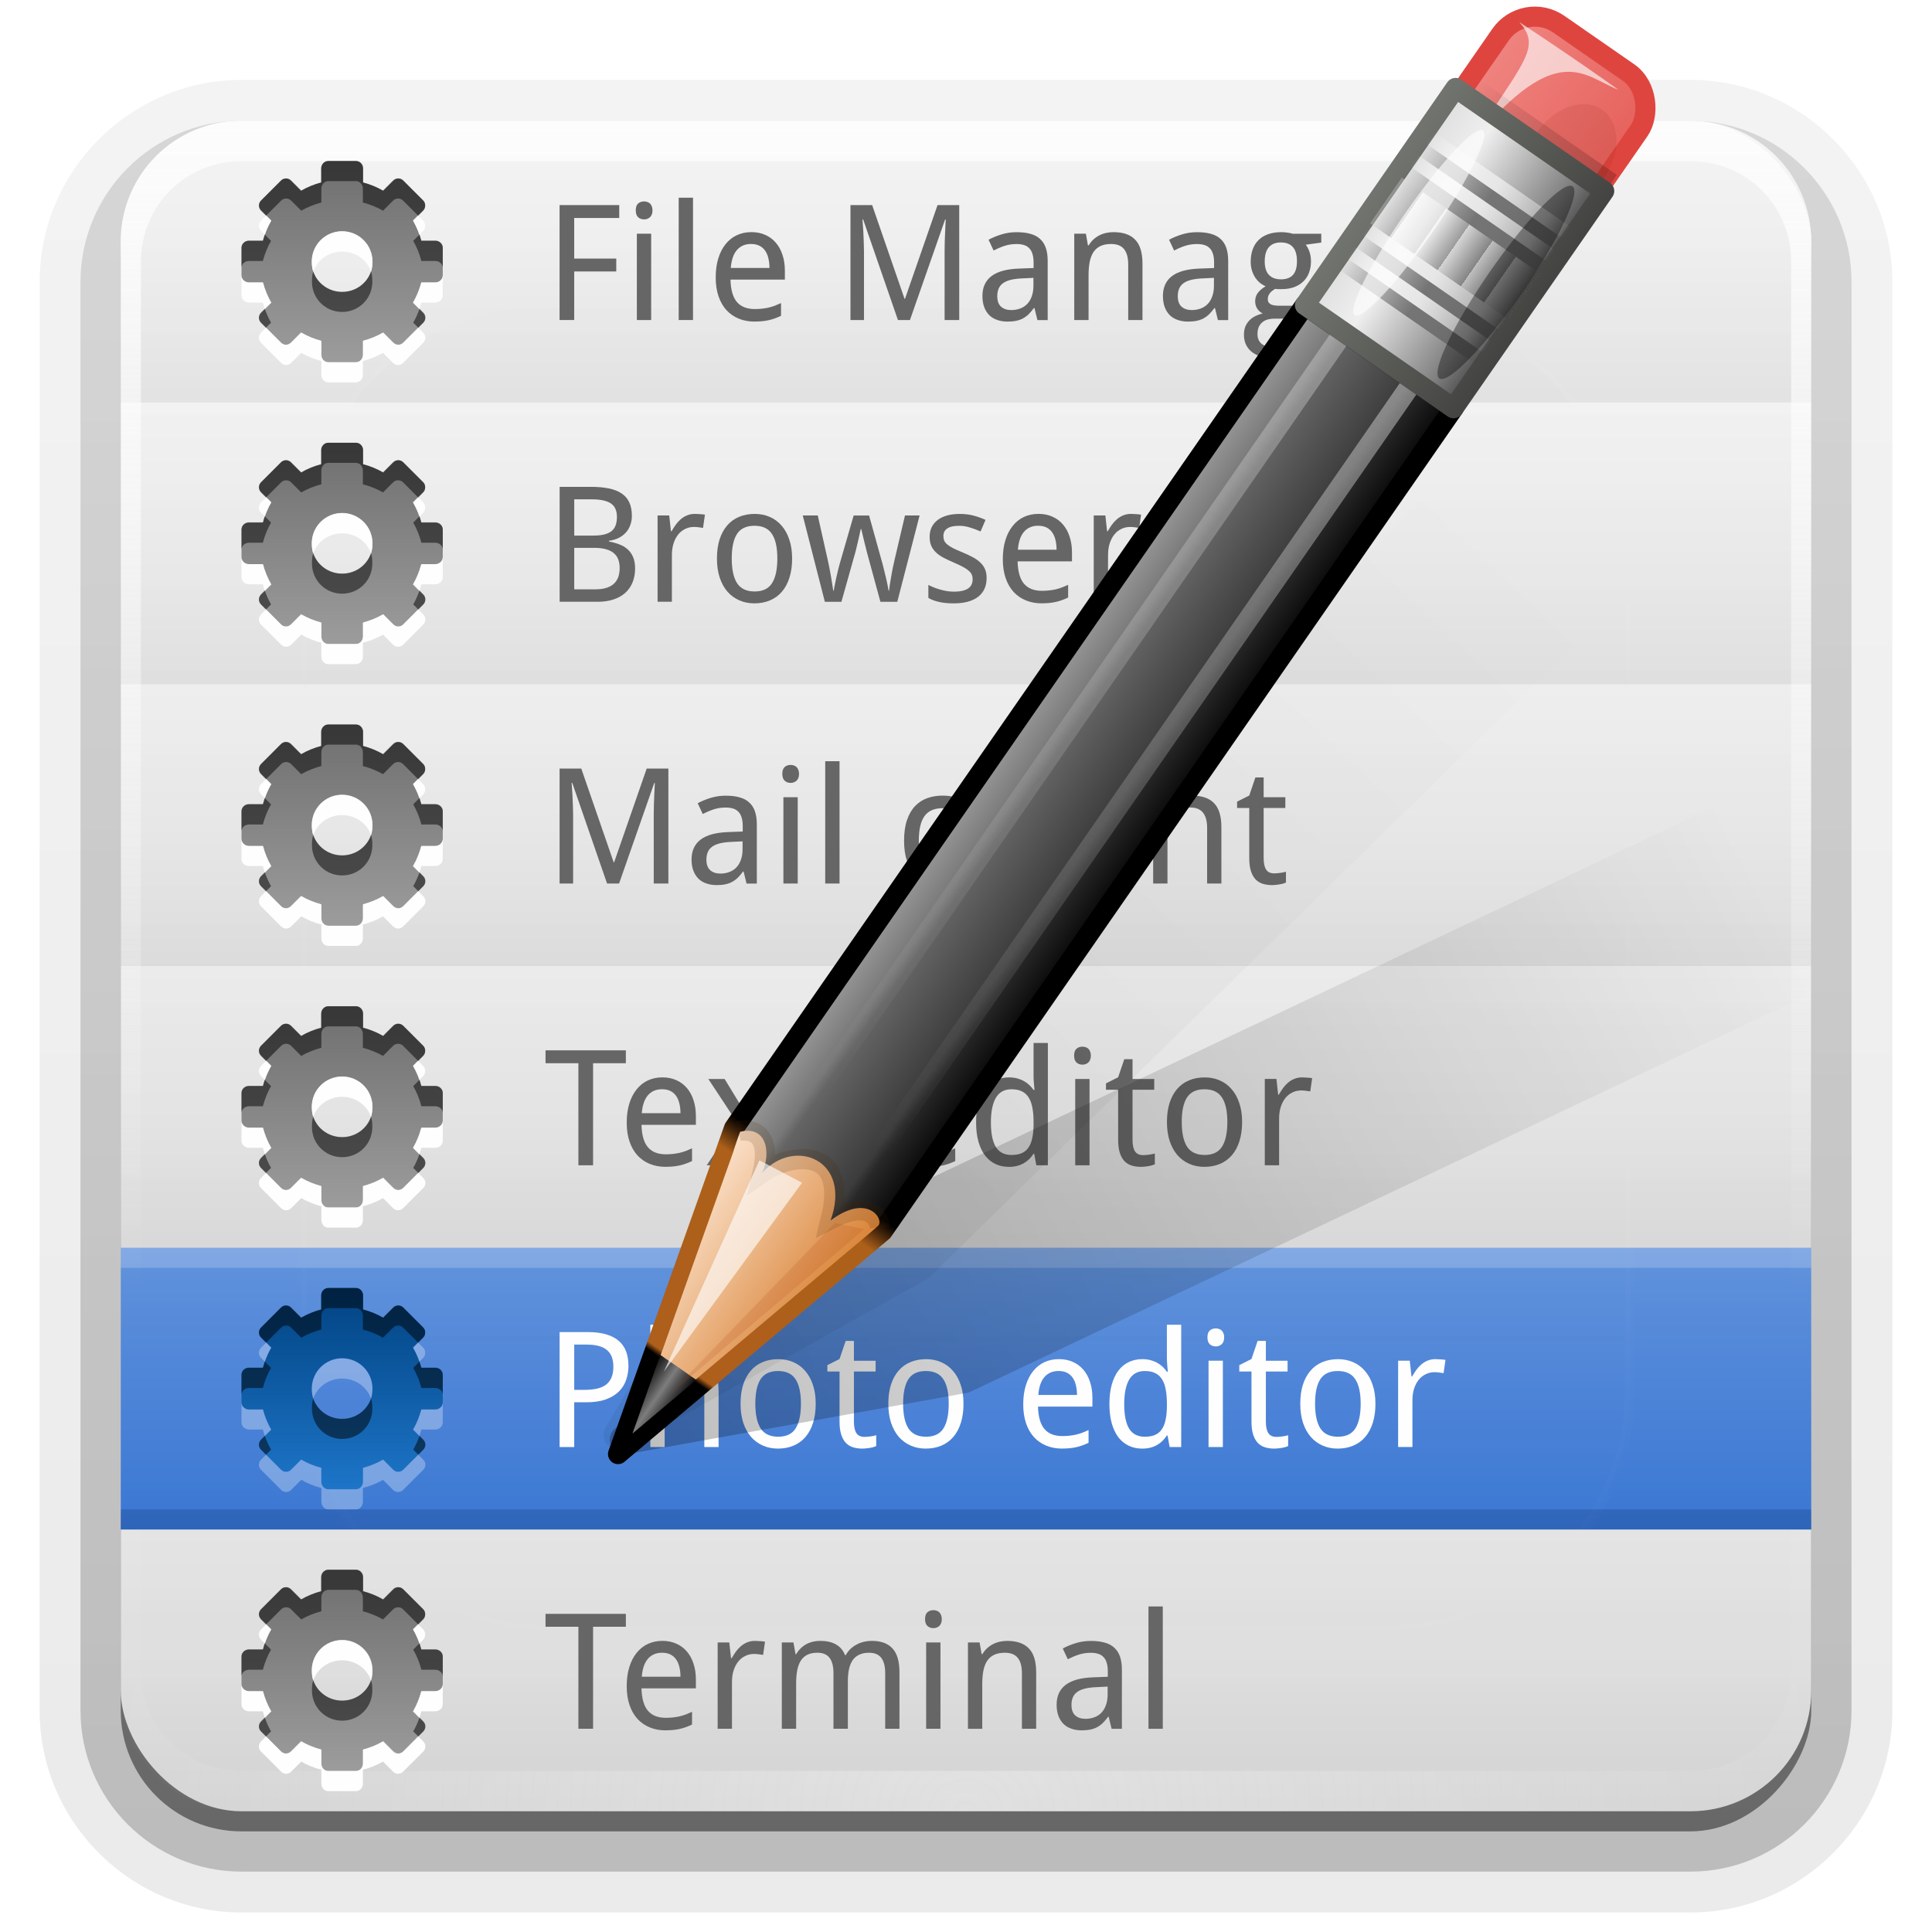 <svg height="96" width="96" xmlns="http://www.w3.org/2000/svg" xmlns:xlink="http://www.w3.org/1999/xlink"><linearGradient id="a"><stop offset="0" stop-opacity=".651"/><stop offset=".5" stop-opacity=".233"/><stop offset="1" stop-opacity="0"/></linearGradient><linearGradient id="b"><stop offset="0" stop-color="#fefefe"/><stop offset="1" stop-color="#fefefe" stop-opacity="0"/></linearGradient><linearGradient id="c" gradientUnits="userSpaceOnUse" x1="36.357" x2="36.357" xlink:href="#b" y1="6" y2="63.893"/><filter id="d" color-interpolation-filters="sRGB" height="1.384" width="1.384" x="-.192" y="-.192"><feGaussianBlur stdDeviation="5.28"/></filter><linearGradient id="e" gradientUnits="userSpaceOnUse" x1="48" x2="48" xlink:href="#b" y1="20.221" y2="138.661"/><radialGradient id="f" cx="48" cy="90.172" gradientTransform="matrix(1.157 0 0 .996 -7.551 .197)" gradientUnits="userSpaceOnUse" r="42" xlink:href="#b"/><clipPath id="g"><rect height="84" rx="6" width="84" x="6" y="6"/></clipPath><linearGradient id="h" gradientUnits="userSpaceOnUse" x1="48" x2="48" y1="90" y2="5.988"><stop offset="0" stop-color="#e1e1e1"/><stop offset="1" stop-color="#f5f5f5"/></linearGradient><linearGradient id="i" gradientTransform="matrix(1.006 0 0 .994 100 0)" gradientUnits="userSpaceOnUse" x1="45.448" x2="45.448" y1="92.54" y2="7.017"><stop offset="0"/><stop offset="1" stop-opacity=".588"/></linearGradient><linearGradient id="j" gradientTransform="matrix(1.024 0 0 1.012 -1.143 -98.071)" gradientUnits="userSpaceOnUse" x1="32.251" x2="32.251" xlink:href="#i" y1="6.132" y2="90.239"/><linearGradient id="k" gradientTransform="translate(0 -97)" gradientUnits="userSpaceOnUse" x1="32.251" x2="32.251" xlink:href="#i" y1="6.132" y2="90.239"/><linearGradient id="l" gradientUnits="userSpaceOnUse" x1="40" x2="40" xlink:href="#a" y1="76" y2="62"/><linearGradient id="m" gradientUnits="userSpaceOnUse" x1="40" x2="40" xlink:href="#a" y1="62" y2="48"/><linearGradient id="n" gradientUnits="userSpaceOnUse" x1="40" x2="40" xlink:href="#a" y1="48" y2="34"/><linearGradient id="o" gradientUnits="userSpaceOnUse" x1="40" x2="40" xlink:href="#a" y1="34" y2="20"/><linearGradient id="p" gradientUnits="userSpaceOnUse" x1="41" x2="41" y1="76" y2="62"><stop offset="0" stop-color="#3a77d3"/><stop offset="1" stop-color="#6192dc"/></linearGradient><filter id="q" color-interpolation-filters="sRGB"><feGaussianBlur stdDeviation=".916"/></filter><linearGradient id="r" gradientUnits="userSpaceOnUse" x1="136.414" x2="149.53" y1="115.494" y2="115.494"><stop offset="0" stop-color="#e6605b"/><stop offset="1" stop-color="#f08682"/></linearGradient><filter id="s" color-interpolation-filters="sRGB" height="1.333" width="1.857" x="-.429" y="-.167"><feGaussianBlur stdDeviation=".552"/></filter><filter id="t" color-interpolation-filters="sRGB" height="1.353" width="1.367" x="-.183" y="-.177"><feGaussianBlur stdDeviation=".659"/></filter><linearGradient id="u" gradientTransform="matrix(1.089 0 0 1 -13.276 0)" gradientUnits="userSpaceOnUse" x1="137.406" x2="148.531" xlink:href="#v" y1="116.469" y2="116.469"/><linearGradient id="v"><stop offset="0"/><stop offset=".7" stop-opacity=".498"/><stop offset="1" stop-opacity="0"/></linearGradient><linearGradient id="w" gradientUnits="userSpaceOnUse" x1="112.267" x2="126.267" y1="60" y2="60"><stop offset="0"/><stop offset=".25" stop-color="#282828"/><stop offset=".3" stop-color="#3c3c3c"/><stop offset=".7" stop-color="#646464"/><stop offset=".75" stop-color="#787878"/><stop offset="1" stop-color="#a0a0a0"/></linearGradient><linearGradient id="x" gradientUnits="userSpaceOnUse" x1="119.267" x2="119.267" y1="0" y2="120.018"><stop offset="0"/><stop offset=".066"/><stop offset=".07" stop-color="#ad5f1b"/><stop offset=".191" stop-color="#ad601a"/><stop offset=".21"/><stop offset="1"/></linearGradient><linearGradient id="y" gradientUnits="userSpaceOnUse" x1="117.517" x2="121.079" y1="4.922" y2="4.922"><stop offset="0"/><stop offset=".5" stop-color="#7d7d7d"/><stop offset="1"/></linearGradient><linearGradient id="z" gradientUnits="userSpaceOnUse" x1="113.255" x2="125.262" y1="17.043" y2="17.043"><stop offset="0" stop-color="#da8539"/><stop offset="1" stop-color="#fadfc7"/></linearGradient><linearGradient id="A" gradientTransform="matrix(1 0 0 1.265 -23.733 -54.364)" gradientUnits="userSpaceOnUse" x1="146.106" x2="146.076" xlink:href="#b" y1="118.94" y2="66"/><linearGradient id="B" gradientTransform="matrix(1 0 0 1.265 -29.858 -54.364)" gradientUnits="userSpaceOnUse" x1="146.106" x2="146.076" xlink:href="#b" y1="118.94" y2="66"/><filter id="C" color-interpolation-filters="sRGB" height="1.227" width="1.863" x="-.432" y="-.114"><feGaussianBlur stdDeviation=".739"/></filter><filter id="D" color-interpolation-filters="sRGB" height="1.299" width="2.22" x="-.61" y="-.149"><feGaussianBlur stdDeviation=".778"/></filter><linearGradient id="E" gradientUnits="userSpaceOnUse" x1="136" x2="150" y1="106" y2="106"><stop offset="0" stop-color="#404040"/><stop offset=".2" stop-color="#808080"/><stop offset=".7" stop-color="#efefef"/><stop offset="1" stop-color="#dcdcdc"/></linearGradient><linearGradient id="F" gradientUnits="userSpaceOnUse" x1="136" x2="150" y1="106" y2="106"><stop offset="0" stop-color="#444542"/><stop offset="1" stop-color="#71746e"/></linearGradient><linearGradient id="G" gradientUnits="userSpaceOnUse" spreadMethod="reflect" x1="143" x2="149" xlink:href="#v" y1="100.5" y2="100.5"/><linearGradient id="H" gradientUnits="userSpaceOnUse" spreadMethod="reflect" x1="143" x2="149" xlink:href="#I" y1="101.5" y2="101.5"/><linearGradient id="I"><stop offset="0" stop-color="#fefefe"/><stop offset=".7" stop-color="#fefefe" stop-opacity=".498"/><stop offset="1" stop-color="#fefefe" stop-opacity="0"/></linearGradient><linearGradient id="J" gradientUnits="userSpaceOnUse" spreadMethod="reflect" x1="143" x2="149" xlink:href="#v" y1="102.5" y2="102.5"/><linearGradient id="K" gradientUnits="userSpaceOnUse" spreadMethod="reflect" x1="143" x2="149" xlink:href="#I" y1="103.5" y2="103.5"/><linearGradient id="L" gradientUnits="userSpaceOnUse" spreadMethod="reflect" x1="143" x2="149" xlink:href="#v" y1="108.5" y2="108.5"/><linearGradient id="M" gradientUnits="userSpaceOnUse" spreadMethod="reflect" x1="143" x2="149" xlink:href="#I" y1="109.5" y2="109.5"/><linearGradient id="N" gradientUnits="userSpaceOnUse" spreadMethod="reflect" x1="143" x2="149" xlink:href="#v" y1="110.5" y2="110.5"/><linearGradient id="O" gradientUnits="userSpaceOnUse" spreadMethod="reflect" x1="143" x2="149" xlink:href="#I" y1="111.5" y2="111.5"/><linearGradient id="P" gradientUnits="userSpaceOnUse" spreadMethod="repeat" x1="137" x2="139.031" y1="106" y2="106"><stop offset="0" stop-color="#3d3d3d"/><stop offset="1" stop-color="#fefefe"/></linearGradient><filter id="Q" color-interpolation-filters="sRGB" height="1.271" width="3.07" x="-1.035" y="-.136"><feGaussianBlur stdDeviation=".95"/></filter><filter id="R" color-interpolation-filters="sRGB" height="1.275" width="2.867" x="-.933" y="-.138"><feGaussianBlur stdDeviation=".928"/></filter><linearGradient id="S" gradientUnits="userSpaceOnUse" x1="61.295" x2="104.63" y1="121.328" y2="41.347"><stop offset="0"/><stop offset="1" stop-opacity="0"/></linearGradient><linearGradient id="T" gradientUnits="userSpaceOnUse" x1="16.286" x2="16.286" y1="74" y2="64"><stop offset="0" stop-color="#bababa"/><stop offset="1" stop-color="#dfdfdf"/></linearGradient><linearGradient id="U" gradientUnits="userSpaceOnUse" x1="16.286" x2="16.286" y1="74" y2="64"><stop offset="0" stop-color="#483452"/><stop offset="1" stop-color="#846598"/></linearGradient><linearGradient id="V" gradientUnits="userSpaceOnUse" x1="16.286" x2="16.286" y1="74" y2="64"><stop offset="0" stop-color="#eade9d"/><stop offset="1" stop-color="#f9eec5"/></linearGradient><linearGradient id="W" gradientUnits="userSpaceOnUse" x1="16.286" x2="16.286" y1="74" y2="64"><stop offset="0" stop-color="#128bff"/><stop offset="1" stop-color="#8dc5fa"/></linearGradient><linearGradient id="X" gradientUnits="userSpaceOnUse" x1="16.286" x2="16.286" y1="74" y2="64"><stop offset="0" stop-color="#ca884e"/><stop offset="1" stop-color="#e9b792"/></linearGradient><linearGradient id="Y" gradientTransform="matrix(0 1 -1 0 100 66)" gradientUnits="userSpaceOnUse" x1="12" x2="22" y1="83" y2="83"><stop offset="0" stop-color="#6f6f6f"/><stop offset="1" stop-color="#9c9c9c"/></linearGradient><linearGradient id="Z" gradientTransform="matrix(0 1 -1 0 100 52)" gradientUnits="userSpaceOnUse" x1="12" x2="22" y1="83" y2="83"><stop offset="0" stop-color="#014382"/><stop offset="1" stop-color="#1d75c8"/></linearGradient><linearGradient id="aa" gradientUnits="userSpaceOnUse" x1="40" x2="40" xlink:href="#a" y1="90" y2="76"/><linearGradient id="ab" gradientUnits="userSpaceOnUse" x1="40" x2="40" xlink:href="#a" y1="20" y2="6"/><g fill="url(#j)"><path d="m12-95.031c-5.511 0-10.031 4.52-10.031 10.031v71c0 5.511 4.52 10.031 10.031 10.031h72c5.511 0 10.031-4.52 10.031-10.031v-71c0-5.511-4.52-10.031-10.031-10.031z" opacity=".08" transform="scale(1 -1)"/><path d="m12-94.031c-4.972 0-9.031 4.06-9.031 9.031v71c0 4.972 4.06 9.031 9.031 9.031h72c4.972 0 9.031-4.06 9.031-9.031v-71c0-4.972-4.06-9.031-9.031-9.031z" opacity=".1" transform="scale(1 -1)"/><path d="m12-93c-4.409 0-8 3.591-8 8v71c0 4.409 3.591 8 8 8h72c4.409 0 8-3.591 8-8v-71c0-4.409-3.591-8-8-8z" opacity=".2" transform="scale(1 -1)"/><rect height="85" opacity=".3" rx="7" transform="scale(1 -1)" width="86" x="5" y="-92"/></g><rect fill="url(#k)" height="84" opacity=".45" rx="6" transform="scale(1 -1)" width="84" x="6" y="-91"/><rect fill="url(#h)" height="84" rx="6" width="84" x="6" y="6"/><path d="m12 6c-3.324 0-6 2.676-6 6v8h84v-8c0-3.324-2.676-6-6-6z" fill="url(#ab)" opacity=".1"/><path d="m6 76v8c0 3.324 2.676 6 6 6h72c3.324 0 6-2.676 6-6v-8z" fill="url(#aa)" opacity=".1"/><path d="m6 62h84v14h-84z" fill="url(#l)" opacity=".1"/><path d="m12 90c-3.324 0-6-2.676-6-6v-2-68-2c0-.335.041-.651.094-.969.049-.296.097-.597.188-.875.01-.03.021-.064.031-.094.099-.288.235-.547.375-.812.145-.274.316-.536.5-.781s.374-.473.594-.688c.44-.428.943-.815 1.5-1.094.279-.14.573-.247.875-.344-.256.1-.487.236-.719.375-.007.004-.024-.004-.031 0-.032.019-.062.043-.094.062-.12.077-.231.164-.344.25-.106.081-.213.161-.312.25-.178.161-.347.345-.5.531-.108.13-.218.265-.312.406-.025.038-.038.086-.062.125-.065.103-.13.205-.188.312-.101.195-.206.416-.281.625-.008.022-.024.041-.031.062-.032.092-.036.187-.062.281-.03.107-.07.203-.094.312-.073.342-.125.698-.125 1.062v2 68 2c0 2.782 2.218 5 5 5h2 68 2c2.782 0 5-2.218 5-5v-2-68-2c0-.364-.052-.721-.125-1.062-.044-.207-.088-.398-.156-.594-.008-.022-.023-.041-.031-.062-.063-.174-.138-.367-.219-.531-.042-.083-.079-.17-.125-.25-.055-.097-.127-.188-.188-.281-.094-.141-.205-.276-.312-.406-.143-.174-.303-.347-.469-.5-.011-.01-.02-.021-.031-.031-.138-.126-.285-.234-.438-.344-.103-.073-.204-.153-.312-.219-.007-.004-.024.004-.031 0-.232-.139-.463-.275-.719-.375.302.097.596.204.875.344.557.279 1.06.666 1.5 1.094.22.214.409.442.594.688s.355.508.5.781c.14.265.276.525.375.812.01.031.021.063.031.094.09.278.139.579.188.875.052.318.094.634.094.969v2 68 2c0 3.324-2.676 6-6 6z" fill="url(#f)" opacity=".3"/><path d="m6 48h84v14h-84z" fill="url(#m)" opacity=".1"/><path d="m6 34h84v14h-84z" fill="url(#n)" opacity=".1"/><path d="m6 20h84v14h-84z" fill="url(#o)" opacity=".1"/><path d="m6 62h84v14h-84z" fill="url(#p)"/><path d="m6 75h84v1h-84z" fill="#025" opacity=".2"/><path d="m6 62h84v1h-84z" fill="#fefefe" opacity=".2"/><path d="m12 6c-3.324 0-6 2.676-6 6v2 68 2c0 .335.041.651.094.969.049.296.097.597.188.875.01.03.021.064.031.094.099.288.235.547.375.812.145.274.316.536.5.781s.374.473.594.688c.44.428.943.815 1.5 1.094.279.14.573.247.875.344-.256-.1-.487-.236-.719-.375-.007-.004-.024.004-.031 0-.032-.019-.062-.043-.094-.062-.12-.077-.231-.164-.344-.25-.106-.081-.213-.161-.312-.25-.178-.161-.347-.345-.5-.531-.108-.13-.218-.265-.312-.406-.025-.038-.038-.086-.062-.125-.065-.103-.13-.205-.188-.312-.101-.195-.206-.416-.281-.625-.008-.022-.024-.041-.031-.062-.032-.092-.036-.187-.062-.281-.03-.107-.07-.203-.094-.312-.073-.342-.125-.698-.125-1.062v-2-68-2c0-2.782 2.218-5 5-5h2 68 2c2.782 0 5 2.218 5 5v2 68 2c0 .364-.052.721-.125 1.062-.044.207-.088.398-.156.594-.008.022-.023.041-.031.062-.063.174-.138.367-.219.531-.042.083-.079.17-.125.25-.055.097-.127.188-.188.281-.094.141-.205.276-.312.406-.143.174-.303.347-.469.5-.011.01-.02.021-.031.031-.138.126-.285.234-.438.344-.103.073-.204.153-.312.219-.007.004-.024-.004-.031 0-.232.139-.463.275-.719.375.302-.097.596-.204.875-.344.557-.279 1.06-.666 1.5-1.094.22-.214.409-.442.594-.688s.355-.508.5-.781c.14-.265.276-.525.375-.812.01-.031.021-.063.031-.094.09-.278.139-.579.188-.875.052-.318.094-.634.094-.969v-2-68-2c0-3.324-2.676-6-6-6z" fill="url(#c)" opacity=".8"/><rect height="66" rx="12" style="opacity:.1;stroke:#fefefe;stroke-width:.5;stroke-linecap:round;clip-path:url(#g);fill:url(#e);filter:url(#d)" width="66" x="15" y="15"/><g transform="translate(-40)"><rect height="11" opacity=".3" rx="2" width="11" x="11.5" y="64"/><rect fill="url(#T)" height="10" rx="1.429" width="10" x="12" y="64"/><path d="m13.438 64c-.791 0-1.438.646-1.438 1.438v1c0-.791.646-1.438 1.438-1.438h7.125c.791 0 1.438.646 1.438 1.438v-1c0-.791-.646-1.438-1.438-1.438z" fill="#fefefe" opacity=".3"/><path d="m13.438 74c-.791 0-1.438-.646-1.438-1.438v-1c0 .791.646 1.438 1.438 1.438h7.125c.791 0 1.438-.646 1.438-1.438v1c0 .791-.646 1.438-1.438 1.438z" opacity=".15"/></g><g transform="translate(-40 13)"><rect height="11" opacity=".3" rx="2" width="11" x="11.5" y="64"/><rect fill="url(#U)" height="10" rx="1.429" width="10" x="12" y="64"/><path d="m13.438 64c-.791 0-1.438.646-1.438 1.438v1c0-.791.646-1.438 1.438-1.438h7.125c.791 0 1.438.646 1.438 1.438v-1c0-.791-.646-1.438-1.438-1.438z" fill="#fefefe" opacity=".3"/><path d="m13.438 74c-.791 0-1.438-.646-1.438-1.438v-1c0 .791.646 1.438 1.438 1.438h7.125c.791 0 1.438-.646 1.438-1.438v1c0 .791-.646 1.438-1.438 1.438z" opacity=".15"/></g><g transform="translate(-40 -14)"><rect height="11" opacity=".3" rx="2" width="11" x="11.5" y="64"/><rect fill="url(#T)" height="10" rx="1.429" width="10" x="12" y="64"/><path d="m13.438 64c-.791 0-1.438.646-1.438 1.438v1c0-.791.646-1.438 1.438-1.438h7.125c.791 0 1.438.646 1.438 1.438v-1c0-.791-.646-1.438-1.438-1.438z" fill="#fefefe" opacity=".3"/><path d="m13.438 74c-.791 0-1.438-.646-1.438-1.438v-1c0 .791.646 1.438 1.438 1.438h7.125c.791 0 1.438-.646 1.438-1.438v1c0 .791-.646 1.438-1.438 1.438z" opacity=".15"/></g><g transform="translate(-40 -28)"><rect height="11" opacity=".3" rx="2" width="11" x="11.5" y="64"/><rect fill="url(#V)" height="10" rx="1.429" width="10" x="12" y="64"/><path d="m13.438 64c-.791 0-1.438.646-1.438 1.438v1c0-.791.646-1.438 1.438-1.438h7.125c.791 0 1.438.646 1.438 1.438v-1c0-.791-.646-1.438-1.438-1.438z" fill="#fefefe" opacity=".3"/><path d="m13.438 74c-.791 0-1.438-.646-1.438-1.438v-1c0 .791.646 1.438 1.438 1.438h7.125c.791 0 1.438-.646 1.438-1.438v1c0 .791-.646 1.438-1.438 1.438z" opacity=".15"/></g><g transform="translate(-40 -42)"><rect height="11" opacity=".3" rx="2" width="11" x="11.5" y="64"/><rect fill="url(#W)" height="10" rx="1.429" width="10" x="12" y="64"/><path d="m13.438 64c-.791 0-1.438.646-1.438 1.438v1c0-.791.646-1.438 1.438-1.438h7.125c.791 0 1.438.646 1.438 1.438v-1c0-.791-.646-1.438-1.438-1.438z" fill="#fefefe" opacity=".3"/><path d="m13.438 74c-.791 0-1.438-.646-1.438-1.438v-1c0 .791.646 1.438 1.438 1.438h7.125c.791 0 1.438-.646 1.438-1.438v1c0 .791-.646 1.438-1.438 1.438z" opacity=".15"/></g><g transform="translate(-40 -56)"><rect height="11" opacity=".3" rx="2" width="11" x="11.5" y="64"/><rect fill="url(#X)" height="10" rx="1.429" width="10" x="12" y="64"/><path d="m13.438 64c-.791 0-1.438.646-1.438 1.438v1c0-.791.646-1.438 1.438-1.438h7.125c.791 0 1.438.646 1.438 1.438v-1c0-.791-.646-1.438-1.438-1.438z" fill="#fefefe" opacity=".3"/><path d="m13.438 74c-.791 0-1.438-.646-1.438-1.438v-1c0 .791.646 1.438 1.438 1.438h7.125c.791 0 1.438-.646 1.438-1.438v1c0 .791-.646 1.438-1.438 1.438z" opacity=".15"/></g><g fill="#666"><path d="m28.532 15.902h-.727v-5.711h2.965v.641h-2.238v2.016h2.09v.641h-2.09z"/><path d="m32.356 15.902h-.711v-4.289h.711zm-.766-5.449c0-.156.039-.27.117-.34.081-.07.18-.105.297-.105.057 0.0.111.009.16.027.052.016.096.042.133.078.039.036.069.083.09.141.023.055.035.121.035.199-0.0.151-.042.264-.125.34-.081.073-.178.109-.293.109-.117 0-.216-.036-.297-.109-.078-.073-.117-.186-.117-.34"/><path d="m34.435 15.902h-.711v-6.078h.711z"/><path d="m37.497 15.98c-.286 0-.548-.048-.785-.145-.237-.096-.441-.237-.613-.422-.169-.185-.301-.414-.395-.688-.094-.273-.141-.586-.141-.938-0-.354.043-.671.129-.949.086-.279.207-.514.363-.707.156-.195.342-.344.559-.445.219-.102.46-.152.723-.152.258 0.0.49.047.695.141.206.091.38.221.523.391.143.167.253.368.328.605.078.234.117.495.117.781v.441h-2.703c.013.503.118.872.316 1.109.201.237.497.355.891.355.133 0.0.255-.006.367-.02.115-.013.224-.031.328-.055.107-.026.21-.057.309-.094.099-.039.199-.082.301-.129v.633c-.104.049-.207.092-.309.129-.099.036-.202.066-.309.09-.104.023-.214.04-.328.051-.112.01-.234.016-.367.016m-.176-3.855c-.297 0-.533.102-.707.305-.172.203-.272.499-.301.887h1.922c-0-.177-.018-.339-.055-.484-.034-.148-.089-.275-.164-.379-.073-.104-.167-.185-.281-.242-.115-.057-.253-.086-.414-.086"/><path d="m44.618 15.902-1.73-5h-.031c.016.193.029.384.039.574.01.164.018.337.023.52.008.18.012.344.012.492v3.414h-.672v-5.711h1.078l1.609 4.656h.023l1.617-4.656h1.078v5.711h-.727v-3.465c-0-.135.003-.29.008-.465.005-.174.012-.341.02-.5.01-.185.02-.372.027-.562h-.031l-1.746 4.992h-.598"/><path d="m51.548 15.902-.145-.594h-.031c-.086.117-.172.219-.258.305-.086.083-.18.152-.281.207-.102.055-.215.095-.34.121-.125.026-.27.039-.434.039-.18 0-.345-.026-.496-.078-.151-.049-.283-.126-.395-.23-.109-.107-.195-.24-.258-.398-.062-.161-.094-.352-.094-.57-0-.427.15-.755.449-.984.302-.229.76-.354 1.375-.375l.719-.027v-.27c-0-.174-.02-.32-.059-.438-.036-.117-.091-.211-.164-.281-.07-.073-.159-.125-.266-.156-.104-.031-.224-.047-.359-.047-.216 0-.418.031-.605.094-.185.062-.363.138-.535.227l-.25-.535c.193-.104.408-.193.645-.266.237-.073.486-.109.746-.109.266 0.0.495.027.688.082.195.052.355.137.48.254.128.115.223.262.285.441.062.18.094.397.094.652v2.938h-.512m-1.305-.496c.159 0 .306-.025.441-.074.135-.049.253-.124.352-.223.099-.102.176-.228.23-.379.057-.154.086-.333.086-.539v-.387l-.559.027c-.234.01-.431.036-.59.078-.159.042-.286.1-.383.176-.094.073-.161.163-.203.27-.042.104-.062.223-.062.355-0.0.24.062.415.188.527.128.112.294.168.5.168"/><path d="m56.06 15.902v-2.762c-0-.339-.069-.592-.207-.762-.135-.169-.349-.254-.641-.254-.211 0-.388.034-.531.102-.143.068-.259.168-.348.301-.086.133-.148.296-.188.488-.036.193-.055.414-.055.664v2.223h-.711v-4.289h.578l.102.578h.039c.065-.112.142-.208.23-.289.091-.083.19-.152.297-.207.107-.055.22-.095.34-.121.12-.026.242-.039.367-.039.477 0.0.835.125 1.074.375.242.247.363.645.363 1.191v2.801h-.711"/><path d="m60.517 15.902-.145-.594h-.031c-.086.117-.172.219-.258.305-.086.083-.18.152-.281.207-.102.055-.215.095-.34.121-.125.026-.27.039-.434.039-.18 0-.345-.026-.496-.078-.151-.049-.283-.126-.395-.23-.109-.107-.195-.24-.258-.398-.062-.161-.094-.352-.094-.57-0-.427.15-.755.449-.984.302-.229.76-.354 1.375-.375l.719-.027v-.27c-0-.174-.02-.32-.059-.438-.036-.117-.091-.211-.164-.281-.07-.073-.159-.125-.266-.156-.104-.031-.224-.047-.359-.047-.216 0-.418.031-.605.094-.185.062-.363.138-.535.227l-.25-.535c.193-.104.408-.193.645-.266.237-.073.486-.109.746-.109.266 0.0.495.027.688.082.195.052.355.137.48.254.128.115.223.262.285.441.062.18.094.397.094.652v2.938h-.512m-1.305-.496c.159 0 .306-.025.441-.074.135-.049.253-.124.352-.223.099-.102.176-.228.23-.379.057-.154.086-.333.086-.539v-.387l-.559.027c-.234.01-.431.036-.59.078-.159.042-.286.1-.383.176-.094.073-.161.163-.203.27-.042.104-.062.223-.062.355-0.0.24.062.415.188.527.128.112.294.168.5.168"/><path d="m65.653 11.613v.441l-.77.105c.073.091.134.208.184.352.049.141.074.301.074.48-0.0.198-.031.382-.094.551-.06.167-.152.311-.277.434-.122.122-.275.219-.457.289-.182.068-.395.102-.637.102-.057 0-.115 0-.172 0-.057-.003-.104-.008-.141-.016-.044.026-.089.056-.133.09-.042.031-.081.068-.117.109-.034.042-.062.089-.086.141-.021.052-.031.109-.031.172-0.0.07.016.128.047.172.031.042.073.074.125.098.055.023.118.039.191.047.073.008.15.012.23.012h.688c.242 0.0.447.031.613.094.167.06.302.142.406.246.107.104.184.228.23.371.047.141.07.29.07.449-0.0.229-.043.435-.129.617-.083.182-.212.336-.387.461-.174.128-.396.225-.664.293-.266.068-.579.102-.941.102-.279-0-.522-.027-.73-.082-.208-.055-.382-.134-.52-.238-.138-.104-.242-.23-.312-.379-.068-.146-.102-.311-.102-.496-0-.156.025-.294.074-.414.052-.117.121-.219.207-.305.086-.086.185-.156.297-.211.115-.055.233-.096.355-.125-.109-.049-.199-.128-.27-.234-.07-.107-.105-.229-.105-.367 0-.159.042-.296.125-.41.083-.117.215-.23.395-.34-.112-.047-.215-.111-.309-.191-.091-.083-.169-.177-.234-.281-.062-.107-.112-.223-.148-.348-.034-.125-.051-.254-.051-.387 0-.232.033-.439.098-.621.065-.182.161-.337.289-.465.128-.128.286-.225.477-.293.19-.068.411-.102.664-.102.096 0.0.195.008.297.023.104.013.191.031.262.055h1.418m-3.168 4.992c-0.0.096.017.186.051.27.034.083.089.155.164.215.078.06.18.107.305.141.128.036.285.055.473.055.484-0.0.846-.076 1.086-.227.242-.148.363-.363.363-.645-0-.12-.016-.217-.047-.293-.031-.076-.083-.135-.156-.18-.07-.042-.164-.07-.281-.086-.117-.016-.26-.023-.43-.023h-.688c-.091 0-.186.01-.285.031-.099.021-.19.06-.273.117-.081.057-.148.135-.203.234-.052.102-.078.232-.078.391m.359-3.613c-0.0.299.07.522.211.668.141.146.34.219.598.219.26 0.0.457-.072.59-.215.135-.146.203-.374.203-.684-0-.32-.069-.556-.207-.707-.135-.151-.333-.227-.594-.227-.258 0-.456.078-.594.234-.138.156-.207.393-.207.711"/><path d="m68.185 15.98c-.286 0-.548-.048-.785-.145-.237-.096-.441-.237-.613-.422-.169-.185-.301-.414-.395-.688-.094-.273-.141-.586-.141-.938-0-.354.043-.671.129-.949.086-.279.207-.514.363-.707.156-.195.342-.344.559-.445.219-.102.46-.152.723-.152.258 0.0.49.047.695.141.206.091.38.221.523.391.143.167.253.368.328.605.078.234.117.495.117.781v.441h-2.703c.013.503.118.872.316 1.109.201.237.497.355.891.355.133 0.0.255-.006.367-.02.115-.013.224-.031.328-.055.107-.026.21-.057.309-.094.099-.039.199-.082.301-.129v.633c-.104.049-.207.092-.309.129-.099.036-.202.066-.309.09-.104.023-.214.04-.328.051-.112.01-.234.016-.367.016m-.176-3.855c-.297 0-.533.102-.707.305-.172.203-.272.499-.301.887h1.922c-0-.177-.018-.339-.055-.484-.034-.148-.089-.275-.164-.379-.073-.104-.167-.185-.281-.242-.115-.057-.253-.086-.414-.086"/><path d="m72.626 11.535c.076 0.0.16.004.254.012.094.005.174.014.242.027l-.094.656c-.073-.013-.148-.023-.227-.031-.076-.01-.147-.016-.215-.016-.164 0-.314.034-.449.102-.135.065-.253.16-.352.285-.096.122-.172.271-.227.445-.052.172-.078.363-.078.574v2.312h-.711v-4.289h.578l.086.785h.031c.065-.112.134-.22.207-.324.076-.104.159-.195.25-.273.094-.081.198-.145.312-.191.115-.049.245-.074.391-.074"/></g><g fill="#666"><path d="m27.806 24.191h1.559c.333 0.0.626.026.879.078.255.049.467.132.637.246.172.112.301.26.387.445.086.182.129.408.129.676-0.0.161-.026.313-.078.453-.049.141-.122.264-.219.371-.096.107-.216.197-.359.27-.141.07-.301.117-.48.141v.039c.18.031.348.077.504.137.159.057.297.138.414.242.117.102.21.23.277.387.068.156.102.346.102.57-0.0.26-.043.493-.129.699-.083.203-.206.376-.367.52-.159.141-.353.249-.582.324-.229.076-.488.113-.777.113h-1.895v-5.711m.727 2.422h.953c.219 0.0.402-.02.551-.059.148-.039.268-.096.359-.172.091-.078.156-.174.195-.289.042-.117.062-.253.062-.406-0-.312-.1-.536-.301-.672-.201-.135-.517-.203-.949-.203h-.871v1.801m0 .609v2.062h1.039c.229 0.0.421-.026.574-.078.156-.052.281-.125.375-.219.096-.094.165-.206.207-.336.042-.133.062-.279.062-.438-0-.146-.022-.28-.066-.402-.042-.122-.112-.227-.211-.312-.096-.089-.225-.156-.387-.203-.161-.049-.362-.074-.602-.074h-.992"/><path d="m34.532 25.535c.076 0.0.16.004.254.012.094.005.174.014.242.027l-.094.656c-.073-.013-.148-.023-.227-.031-.076-.01-.147-.016-.215-.016-.164 0-.314.034-.449.102-.135.065-.253.16-.352.285-.096.122-.172.271-.227.445-.052.172-.078.363-.078.574v2.312h-.711v-4.289h.578l.086.785h.031c.065-.112.134-.22.207-.324.076-.104.159-.195.25-.273.094-.081.198-.145.312-.191.115-.049.245-.074.391-.074"/><path d="m39.36 27.75c-0.0.357-.044.674-.133.953-.086.276-.211.509-.375.699-.161.188-.358.331-.59.43-.232.099-.492.148-.781.148-.268 0-.516-.049-.742-.148-.227-.099-.423-.242-.59-.43-.164-.19-.293-.423-.387-.699-.091-.279-.137-.596-.137-.953-0-.354.043-.668.129-.941.089-.276.214-.508.375-.695.161-.19.358-.333.59-.43.234-.099.496-.148.785-.148.268 0.0.516.049.742.148.227.096.422.24.586.43.167.188.296.419.387.695.094.273.141.587.141.941m-3 0c-0.0.544.089.954.266 1.23.18.273.47.41.871.41.401 0.0.689-.137.863-.41.177-.276.266-.686.266-1.23-0-.544-.09-.951-.27-1.219-.177-.271-.466-.406-.867-.406-.401 0-.69.135-.867.406-.174.268-.262.674-.262 1.219"/><path d="m43.747 29.902-.656-2.406c-.01-.047-.023-.099-.039-.156-.016-.06-.031-.122-.047-.188-.016-.065-.033-.132-.051-.199-.016-.068-.031-.134-.047-.199-.036-.151-.074-.307-.113-.469h-.023c-.036.164-.072.322-.105.473-.029.13-.06.264-.094.402-.031.138-.061.255-.09.352l-.672 2.391h-.824l-1.098-4.289h.746l.512 2.281c.026.117.052.245.078.383.026.135.051.271.074.406.023.133.044.259.062.379.018.117.033.214.043.289h.023c.013-.068.03-.158.051-.27.023-.115.048-.234.074-.359.029-.128.057-.253.086-.375.029-.125.056-.23.082-.316l.699-2.418h.766l.672 2.418c.023.089.049.193.078.312.031.12.061.242.09.367.029.122.055.241.078.355.023.115.04.21.051.285h.023c.008-.068.02-.158.035-.27.018-.115.039-.24.062-.375.023-.135.048-.273.074-.414.029-.143.057-.276.086-.398l.535-2.281h.727l-1.109 4.289h-.84"/><path d="m49.024 28.727c-0.0.208-.038.391-.113.547-.076.156-.185.288-.328.395-.141.104-.311.182-.512.234-.201.052-.426.078-.676.078-.284 0-.527-.023-.73-.07-.203-.044-.382-.111-.535-.199v-.648c.081.042.171.083.27.125.099.039.203.074.312.105.109.031.221.057.336.078.117.018.233.027.348.027.169 0.0.312-.014.43-.043.12-.029.216-.069.289-.121.076-.055.13-.12.164-.195.034-.078.051-.164.051-.258-0-.081-.013-.154-.039-.219-.026-.065-.074-.129-.145-.191-.068-.065-.161-.13-.281-.195-.12-.065-.273-.138-.461-.219-.188-.081-.357-.16-.508-.238-.148-.078-.275-.165-.379-.262-.104-.096-.185-.207-.242-.332-.055-.128-.082-.279-.082-.453-0-.182.035-.344.105-.484.073-.143.174-.263.305-.359.13-.096.286-.169.469-.219.182-.049.385-.074.609-.074.253 0.0.483.027.691.082.211.055.41.126.598.215l-.246.574c-.169-.076-.344-.141-.523-.195-.177-.057-.358-.086-.543-.086-.266 0-.462.044-.59.133-.128.086-.191.21-.191.371-0.0.091.014.171.043.238.031.068.083.132.156.191.073.06.171.121.293.184.122.06.275.128.457.203.187.078.354.156.5.234.148.078.275.167.379.266.104.096.184.207.238.332.055.125.082.275.082.449"/><path d="m51.763 29.98c-.286 0-.548-.048-.785-.145-.237-.096-.441-.237-.613-.422-.169-.185-.301-.414-.395-.688-.094-.273-.141-.586-.141-.938-0-.354.043-.671.129-.949.086-.279.207-.514.363-.707.156-.195.342-.344.559-.445.219-.102.46-.152.723-.152.258 0.0.49.047.695.141.206.091.38.221.523.391.143.167.253.368.328.605.078.234.117.495.117.781v.441h-2.703c.013.503.118.872.316 1.109.201.237.497.355.891.355.133 0.0.255-.006.367-.02.115-.013.224-.031.328-.055.107-.026.21-.057.309-.094.099-.039.199-.082.301-.129v.633c-.104.049-.207.092-.309.129-.099.036-.202.066-.309.09-.104.023-.214.04-.328.051-.112.01-.234.016-.367.016m-.176-3.855c-.297 0-.533.102-.707.305-.172.203-.272.499-.301.887h1.922c-0-.177-.018-.339-.055-.484-.034-.148-.089-.275-.164-.379-.073-.104-.167-.185-.281-.242-.115-.057-.253-.086-.414-.086"/><path d="m56.204 25.535c.076 0.0.16.004.254.012.094.005.174.014.242.027l-.094.656c-.073-.013-.148-.023-.227-.031-.076-.01-.147-.016-.215-.016-.164 0-.314.034-.449.102-.135.065-.253.16-.352.285-.096.122-.172.271-.227.445-.052.172-.078.363-.078.574v2.312h-.711v-4.289h.578l.086.785h.031c.065-.112.134-.22.207-.324.076-.104.159-.195.25-.273.094-.081.198-.145.312-.191.115-.049.245-.074.391-.074"/></g><g fill="#666"><path d="m30.165 43.902-1.73-5h-.031c.016.193.029.384.039.574.01.164.018.337.023.52.008.18.012.344.012.492v3.414h-.672v-5.711h1.078l1.609 4.656h.023l1.617-4.656h1.078v5.711h-.727v-3.465c-0-.135.003-.29.008-.465.005-.174.012-.341.02-.5.01-.185.02-.372.027-.562h-.031l-1.746 4.992h-.598"/><path d="m37.095 43.902-.145-.594h-.031c-.086.117-.172.219-.258.305-.086.083-.18.152-.281.207-.102.055-.215.095-.34.121-.125.026-.27.039-.434.039-.18 0-.345-.026-.496-.078-.151-.049-.283-.126-.395-.23-.109-.107-.195-.24-.258-.398-.062-.161-.094-.352-.094-.57-0-.427.15-.755.449-.984.302-.229.76-.354 1.375-.375l.719-.027v-.27c-0-.174-.02-.32-.059-.438-.036-.117-.091-.211-.164-.281-.07-.073-.159-.125-.266-.156-.104-.031-.224-.047-.359-.047-.216 0-.418.031-.605.094-.185.062-.363.138-.535.227l-.25-.535c.193-.104.408-.193.645-.266.237-.073.486-.109.746-.109.266 0.0.495.027.688.082.195.052.355.137.48.254.128.115.223.262.285.441.062.18.094.397.094.652v2.938h-.512m-1.305-.496c.159 0 .306-.025.441-.074.135-.049.253-.124.352-.223.099-.102.176-.228.23-.379.057-.154.086-.333.086-.539v-.387l-.559.027c-.234.01-.431.036-.59.078-.159.042-.286.1-.383.176-.094.073-.161.163-.203.27-.042.104-.062.223-.062.355-0.0.24.062.415.188.527.128.112.294.168.5.168"/><path d="m39.638 43.902h-.711v-4.289h.711zm-.766-5.449c0-.156.039-.27.117-.34.081-.07.18-.105.297-.105.057 0.0.111.009.16.027.052.016.096.042.133.078.039.036.069.083.09.141.023.055.035.121.035.199-0.0.151-.042.264-.125.34-.081.073-.178.109-.293.109-.117 0-.216-.036-.297-.109-.078-.073-.117-.186-.117-.34"/><path d="m41.716 43.902h-.711v-6.078h.711z"/><path d="m46.802 43.98c-.263 0-.509-.04-.738-.121-.229-.083-.428-.214-.598-.391-.169-.18-.302-.408-.398-.684-.096-.279-.145-.613-.145-1.004-0-.409.049-.755.148-1.039.099-.286.234-.518.406-.695.174-.18.378-.31.609-.391.232-.081.48-.121.746-.121.203 0.0.401.022.594.066.195.044.358.099.488.164l-.211.602c-.06-.026-.126-.051-.199-.074-.073-.026-.148-.048-.227-.066-.078-.021-.155-.036-.23-.047-.076-.013-.147-.02-.215-.02-.409 0-.707.132-.895.395-.188.26-.281.667-.281 1.219-0.0.549.094.952.281 1.207.19.253.478.379.863.379.211 0.0.401-.023.57-.07.172-.049.328-.107.469-.172v.633c-.141.076-.292.133-.453.172-.159.039-.354.059-.586.059"/><path d="m49.575 43.902h-.711v-6.078h.711z"/><path d="m51.653 43.902h-.711v-4.289h.711zm-.766-5.449c0-.156.039-.27.117-.34.081-.07.18-.105.297-.105.057 0.0.111.009.16.027.052.016.096.042.133.078.039.036.069.083.09.141.023.055.035.121.035.199-0.0.151-.042.264-.125.34-.081.073-.178.109-.293.109-.117 0-.216-.036-.297-.109-.078-.073-.117-.186-.117-.34"/><path d="m54.716 43.98c-.286 0-.548-.048-.785-.145-.237-.096-.441-.237-.613-.422-.169-.185-.301-.414-.395-.688-.094-.273-.141-.586-.141-.938-0-.354.043-.671.129-.949.086-.279.207-.514.363-.707.156-.195.342-.344.559-.445.219-.102.46-.152.723-.152.258 0.0.49.047.695.141.206.091.38.221.523.391.143.167.253.368.328.605.078.234.117.495.117.781v.441h-2.703c.013.503.118.872.316 1.109.201.237.497.355.891.355.133 0.0.255-.006.367-.02.115-.013.224-.031.328-.055.107-.026.21-.057.309-.094.099-.039.199-.082.301-.129v.633c-.104.049-.207.092-.309.129-.099.036-.202.066-.309.09-.104.023-.214.04-.328.051-.112.01-.234.016-.367.016m-.176-3.855c-.297 0-.533.102-.707.305-.172.203-.272.499-.301.887h1.922c-0-.177-.018-.339-.055-.484-.034-.148-.089-.275-.164-.379-.073-.104-.167-.185-.281-.242-.115-.057-.253-.086-.414-.086"/><path d="m59.981 43.902v-2.762c-0-.339-.069-.592-.207-.762-.135-.169-.349-.254-.641-.254-.211 0-.388.034-.531.102-.143.068-.259.168-.348.301-.086.133-.148.296-.188.488-.036.193-.055.414-.055.664v2.223h-.711v-4.289h.578l.102.578h.039c.065-.112.142-.208.23-.289.091-.083.19-.152.297-.207.107-.055.22-.095.34-.121.12-.026.242-.039.367-.039.477 0.0.835.125 1.074.375.242.247.363.645.363 1.191v2.801h-.711"/><path d="m63.317 43.398c.047 0.0.099-.003.156-.008.06-.005.117-.012.172-.02.055-.008.104-.017.148-.027.047-.01.082-.02.105-.027v.539c-.034.016-.077.031-.129.047-.052.016-.109.029-.172.039-.062.013-.128.022-.195.027-.068.008-.134.012-.199.012-.161 0-.311-.021-.449-.062-.138-.042-.258-.113-.359-.215-.099-.102-.177-.238-.234-.41-.057-.174-.086-.393-.086-.656v-2.488h-.605v-.316l.605-.305.305-.898h.41v.984h1.078v.535h-1.078v2.488c-0.0.253.04.443.121.57.083.128.219.191.406.191"/></g><g fill="#666"><path d="m29.47 57.902h-.73v-5.07h-1.633v-.641h3.992v.641h-1.629z"/><path d="m33.075 57.98c-.286 0-.548-.048-.785-.145-.237-.096-.441-.237-.613-.422-.169-.185-.301-.414-.395-.688-.094-.273-.141-.586-.141-.938-0-.354.043-.671.129-.949.086-.279.207-.514.363-.707.156-.195.342-.344.559-.445.219-.102.46-.152.723-.152.258 0.0.49.047.695.141.206.091.38.221.523.391.143.167.253.368.328.605.078.234.117.495.117.781v.441h-2.703c.013.503.118.872.316 1.109.201.237.497.355.891.355.133 0.0.255-.006.367-.02.115-.013.224-.031.328-.055.107-.026.21-.057.309-.094.099-.039.199-.082.301-.129v.633c-.104.049-.207.092-.309.129-.099.036-.202.066-.309.09-.104.023-.214.04-.328.051-.112.01-.234.016-.367.016m-.176-3.855c-.297 0-.533.102-.707.305-.172.203-.272.499-.301.887h1.922c-0-.177-.018-.339-.055-.484-.034-.148-.089-.275-.164-.379-.073-.104-.167-.185-.281-.242-.115-.057-.253-.086-.414-.086"/><path d="m36.575 55.703-1.379-2.09h.809l.977 1.602.977-1.602h.809l-1.387 2.09 1.457 2.199h-.809l-1.047-1.703-1.055 1.703h-.809z"/><path d="m40.958 57.398c.047 0.0.099-.003.156-.008.06-.005.117-.012.172-.02.055-.008.104-.017.148-.027.047-.01.082-.02.105-.027v.539c-.034.016-.077.031-.129.047-.052.016-.109.029-.172.039-.062.013-.128.022-.195.027-.068.008-.134.012-.199.012-.161 0-.311-.021-.449-.062-.138-.042-.258-.113-.359-.215-.099-.102-.177-.238-.234-.41-.057-.174-.086-.393-.086-.656v-2.488h-.605v-.316l.605-.305.305-.898h.41v.984h1.078v.535h-1.078v2.488c-0.0.253.04.443.121.57.083.128.219.191.406.191"/><path d="m46.153 57.98c-.286 0-.548-.048-.785-.145-.237-.096-.441-.237-.613-.422-.169-.185-.301-.414-.395-.688-.094-.273-.141-.586-.141-.938-0-.354.043-.671.129-.949.086-.279.207-.514.363-.707.156-.195.342-.344.559-.445.219-.102.46-.152.723-.152.258 0.0.49.047.695.141.206.091.38.221.523.391.143.167.253.368.328.605.078.234.117.495.117.781v.441h-2.703c.013.503.118.872.316 1.109.201.237.497.355.891.355.133 0.0.255-.006.367-.02.115-.013.224-.031.328-.055.107-.026.21-.057.309-.094.099-.039.199-.082.301-.129v.633c-.104.049-.207.092-.309.129-.099.036-.202.066-.309.09-.104.023-.214.04-.328.051-.112.01-.234.016-.367.016m-.176-3.855c-.297 0-.533.102-.707.305-.172.203-.272.499-.301.887h1.922c-0-.177-.018-.339-.055-.484-.034-.148-.089-.275-.164-.379-.073-.104-.167-.185-.281-.242-.115-.057-.253-.086-.414-.086"/><path d="m51.388 57.328h-.031c-.057.089-.125.173-.203.254-.076.078-.164.147-.266.207-.099.06-.211.107-.336.141-.125.034-.266.051-.422.051-.242 0-.464-.047-.664-.141-.201-.094-.372-.233-.516-.418-.143-.187-.254-.419-.332-.695-.078-.276-.117-.596-.117-.961-0-.367.039-.689.117-.965.078-.279.189-.512.332-.699.143-.187.315-.328.516-.422.201-.096.422-.145.664-.145.154 0.0.293.017.418.051.125.034.237.079.336.137.102.057.191.124.27.199.078.076.146.155.203.238h.047c-.008-.089-.016-.173-.023-.254-.005-.068-.01-.137-.016-.207-.005-.073-.008-.13-.008-.172v-1.703h.711v6.078h-.574l-.105-.574m-1.121.062c.198 0.0.365-.03.5-.09.138-.06.249-.151.332-.273.086-.122.148-.275.188-.457.042-.185.065-.4.07-.645v-.16c-0-.263-.018-.496-.055-.699-.034-.206-.094-.378-.18-.516-.083-.141-.195-.246-.336-.316-.141-.073-.316-.109-.527-.109-.352 0-.611.142-.777.426-.164.284-.246.691-.246 1.223-0.0.544.082.951.246 1.219.167.266.428.398.785.398"/><path d="m54.138 57.902h-.711v-4.289h.711zm-.766-5.449c0-.156.039-.27.117-.34.081-.07.18-.105.297-.105.057 0.0.111.009.16.027.052.016.096.042.133.078.039.036.069.083.09.141.023.055.035.121.035.199-0.0.151-.042.264-.125.34-.081.073-.178.109-.293.109-.117 0-.216-.036-.297-.109-.078-.073-.117-.186-.117-.34"/><path d="m56.802 57.398c.047 0.0.099-.003.156-.008.06-.005.117-.012.172-.02.055-.008.104-.017.148-.027.047-.01.082-.02.105-.027v.539c-.034.016-.077.031-.129.047-.052.016-.109.029-.172.039-.062.013-.128.022-.195.027-.068.008-.134.012-.199.012-.161 0-.311-.021-.449-.062-.138-.042-.258-.113-.359-.215-.099-.102-.177-.238-.234-.41-.057-.174-.086-.393-.086-.656v-2.488h-.605v-.316l.605-.305.305-.898h.41v.984h1.078v.535h-1.078v2.488c-0.0.253.04.443.121.57.083.128.219.191.406.191"/><path d="m61.72 55.75c-0.0.357-.044.674-.133.953-.086.276-.211.509-.375.699-.161.188-.358.331-.59.43-.232.099-.492.148-.781.148-.268 0-.516-.049-.742-.148-.227-.099-.423-.242-.59-.43-.164-.19-.293-.423-.387-.699-.091-.279-.137-.596-.137-.953-0-.354.043-.668.129-.941.089-.276.214-.508.375-.695.161-.19.358-.333.59-.43.234-.099.496-.148.785-.148.268 0.0.516.049.742.148.227.096.422.24.586.43.167.188.296.419.387.695.094.273.141.587.141.941m-3 0c-0.0.544.089.954.266 1.23.18.273.47.41.871.41.401 0.0.689-.137.863-.41.177-.276.266-.686.266-1.23-0-.544-.09-.951-.27-1.219-.177-.271-.466-.406-.867-.406-.401 0-.69.135-.867.406-.174.268-.262.674-.262 1.219"/><path d="m64.704 53.535c.076 0.0.16.004.254.012.094.005.174.014.242.027l-.094.656c-.073-.013-.148-.023-.227-.031-.076-.01-.147-.016-.215-.016-.164 0-.314.034-.449.102-.135.065-.253.16-.352.285-.096.122-.172.271-.227.445-.052.172-.078.363-.078.574v2.312h-.711v-4.289h.578l.086.785h.031c.065-.112.134-.22.207-.324.076-.104.159-.195.25-.273.094-.081.198-.145.312-.191.115-.049.245-.074.391-.074"/></g><g fill="#fefefe"><path d="m31.228 67.863c-0.0.237-.036.465-.109.684-.07.219-.188.413-.352.582-.164.167-.382.301-.652.402-.268.099-.6.148-.996.148h-.586v2.223h-.727v-5.711h1.414c.349 0.0.65.038.902.113.253.073.461.181.625.324.164.141.285.315.363.523.078.208.117.445.117.711m-2.695 1.199h.504c.242 0.0.453-.021.633-.062.182-.042.332-.108.449-.199.12-.094.21-.214.27-.359.06-.148.09-.328.09-.539-0-.37-.107-.643-.32-.82-.214-.18-.547-.27-1-.27h-.625v2.25"/><path d="m34.997 71.902v-2.762c-0-.339-.069-.592-.207-.762-.135-.169-.349-.254-.641-.254-.211 0-.388.034-.531.102-.143.068-.259.168-.348.301-.086.133-.148.296-.188.488-.036.193-.055.414-.055.664v2.223h-.711v-6.078h.711v1.805l-.031.562h.039c.065-.112.142-.208.23-.289.091-.083.19-.152.297-.207.107-.055.22-.095.34-.121.12-.026.242-.039.367-.039.477 0.0.835.125 1.074.375.242.247.363.645.363 1.191v2.801h-.711"/><path d="m40.532 69.75c-0.0.357-.044.674-.133.953-.086.276-.211.509-.375.699-.161.188-.358.331-.59.43-.232.099-.492.148-.781.148-.268 0-.516-.049-.742-.148-.227-.099-.423-.242-.59-.43-.164-.19-.293-.423-.387-.699-.091-.279-.137-.596-.137-.953-0-.354.043-.668.129-.941.089-.276.214-.508.375-.695.161-.19.358-.333.59-.43.234-.099.496-.148.785-.148.268 0.0.516.049.742.148.227.096.422.24.586.43.167.188.296.419.387.695.094.273.141.587.141.941m-3 0c-0.0.544.089.954.266 1.23.18.273.47.41.871.41.401 0.0.689-.137.863-.41.177-.276.266-.686.266-1.23-0-.544-.09-.951-.27-1.219-.177-.271-.466-.406-.867-.406-.401 0-.69.135-.867.406-.174.268-.262.674-.262 1.219"/><path d="m42.958 71.398c.047 0.0.099-.003.156-.008.06-.005.117-.012.172-.02.055-.008.104-.017.148-.027.047-.01.082-.02.105-.027v.539c-.034.016-.077.031-.129.047-.052.016-.109.029-.172.039-.062.013-.128.022-.195.027-.068.008-.134.012-.199.012-.161 0-.311-.021-.449-.062-.138-.042-.258-.113-.359-.215-.099-.102-.177-.238-.234-.41-.057-.174-.086-.393-.086-.656v-2.488h-.605v-.316l.605-.305.305-.898h.41v.984h1.078v.535h-1.078v2.488c-0.0.253.04.443.121.57.083.128.219.191.406.191"/><path d="m47.876 69.75c-0.0.357-.044.674-.133.953-.086.276-.211.509-.375.699-.161.188-.358.331-.59.43-.232.099-.492.148-.781.148-.268 0-.516-.049-.742-.148-.227-.099-.423-.242-.59-.43-.164-.19-.293-.423-.387-.699-.091-.279-.137-.596-.137-.953-0-.354.043-.668.129-.941.089-.276.214-.508.375-.695.161-.19.358-.333.59-.43.234-.099.496-.148.785-.148.268 0.0.516.049.742.148.227.096.422.24.586.43.167.188.296.419.387.695.094.273.141.587.141.941m-3 0c-0.0.544.089.954.266 1.23.18.273.47.41.871.41.401 0.0.689-.137.863-.41.177-.276.266-.686.266-1.23-0-.544-.09-.951-.27-1.219-.177-.271-.466-.406-.867-.406-.401 0-.69.135-.867.406-.174.268-.262.674-.262 1.219"/><path d="m52.778 71.98c-.286 0-.548-.048-.785-.145-.237-.096-.441-.237-.613-.422-.169-.185-.301-.414-.395-.688-.094-.273-.141-.586-.141-.938-0-.354.043-.671.129-.949.086-.279.207-.514.363-.707.156-.195.342-.344.559-.445.219-.102.46-.152.723-.152.258 0.0.49.047.695.141.206.091.38.221.523.391.143.167.253.368.328.605.078.234.117.495.117.781v.441h-2.703c.013.503.118.872.316 1.109.201.237.497.355.891.355.133 0.0.255-.006.367-.02.115-.013.224-.031.328-.055.107-.026.21-.057.309-.094.099-.039.199-.082.301-.129v.633c-.104.049-.207.092-.309.129-.099.036-.202.066-.309.09-.104.023-.214.04-.328.051-.112.01-.234.016-.367.016m-.176-3.855c-.297 0-.533.102-.707.305-.172.203-.272.499-.301.887h1.922c-0-.177-.018-.339-.055-.484-.034-.148-.089-.275-.164-.379-.073-.104-.167-.185-.281-.242-.115-.057-.253-.086-.414-.086"/><path d="m58.013 71.328h-.031c-.057.089-.125.173-.203.254-.076.078-.164.147-.266.207-.099.06-.211.107-.336.141-.125.034-.266.051-.422.051-.242 0-.464-.047-.664-.141-.201-.094-.372-.233-.516-.418-.143-.187-.254-.419-.332-.695-.078-.276-.117-.596-.117-.961-0-.367.039-.689.117-.965.078-.279.189-.512.332-.699.143-.187.315-.328.516-.422.201-.096.422-.145.664-.145.154 0.0.293.017.418.051.125.034.237.079.336.137.102.057.191.124.27.199.078.076.146.155.203.238h.047c-.008-.089-.016-.173-.023-.254-.005-.068-.01-.137-.016-.207-.005-.073-.008-.13-.008-.172v-1.703h.711v6.078h-.574l-.105-.574m-1.121.062c.198 0.0.365-.03.5-.09.138-.06.249-.151.332-.273.086-.122.148-.275.188-.457.042-.185.065-.4.07-.645v-.16c-0-.263-.018-.496-.055-.699-.034-.206-.094-.378-.18-.516-.083-.141-.195-.246-.336-.316-.141-.073-.316-.109-.527-.109-.352 0-.611.142-.777.426-.164.284-.246.691-.246 1.223-0.0.544.082.951.246 1.219.167.266.428.398.785.398"/><path d="m60.763 71.902h-.711v-4.289h.711zm-.766-5.449c0-.156.039-.27.117-.34.081-.07.18-.105.297-.105.057 0.0.111.009.16.027.052.016.096.042.133.078.039.036.069.083.09.141.023.055.035.121.035.199-0.0.151-.042.264-.125.34-.081.073-.178.109-.293.109-.117 0-.216-.036-.297-.109-.078-.073-.117-.186-.117-.34"/><path d="m63.427 71.398c.047 0.0.099-.003.156-.008.06-.005.117-.012.172-.02.055-.008.104-.017.148-.027.047-.01.082-.02.105-.027v.539c-.034.016-.077.031-.129.047-.052.016-.109.029-.172.039-.062.013-.128.022-.195.027-.068.008-.134.012-.199.012-.161 0-.311-.021-.449-.062-.138-.042-.258-.113-.359-.215-.099-.102-.177-.238-.234-.41-.057-.174-.086-.393-.086-.656v-2.488h-.605v-.316l.605-.305.305-.898h.41v.984h1.078v.535h-1.078v2.488c-0.0.253.04.443.121.57.083.128.219.191.406.191"/><path d="m68.345 69.75c-0.0.357-.044.674-.133.953-.086.276-.211.509-.375.699-.161.188-.358.331-.59.43-.232.099-.492.148-.781.148-.268 0-.516-.049-.742-.148-.227-.099-.423-.242-.59-.43-.164-.19-.293-.423-.387-.699-.091-.279-.137-.596-.137-.953-0-.354.043-.668.129-.941.089-.276.214-.508.375-.695.161-.19.358-.333.59-.43.234-.099.496-.148.785-.148.268 0.0.516.049.742.148.227.096.422.24.586.43.167.188.296.419.387.695.094.273.141.587.141.941m-3 0c-0.0.544.089.954.266 1.23.18.273.47.41.871.41.401 0.0.689-.137.863-.41.177-.276.266-.686.266-1.23-0-.544-.09-.951-.27-1.219-.177-.271-.466-.406-.867-.406-.401 0-.69.135-.867.406-.174.268-.262.674-.262 1.219"/><path d="m71.329 67.535c.076 0.0.16.004.254.012.094.005.174.014.242.027l-.094.656c-.073-.013-.148-.023-.227-.031-.076-.01-.147-.016-.215-.016-.164 0-.314.034-.449.102-.135.065-.253.16-.352.285-.096.122-.172.271-.227.445-.052.172-.078.363-.078.574v2.312h-.711v-4.289h.578l.086.785h.031c.065-.112.134-.22.207-.324.076-.104.159-.195.25-.273.094-.081.198-.145.312-.191.115-.049.245-.074.391-.074"/></g><g fill="#666"><path d="m29.47 85.902h-.73v-5.07h-1.633v-.641h3.992v.641h-1.629z"/><path d="m33.075 85.98c-.286 0-.548-.048-.785-.145-.237-.096-.441-.237-.613-.422-.169-.185-.301-.414-.395-.688-.094-.273-.141-.586-.141-.938-0-.354.043-.671.129-.949.086-.279.207-.514.363-.707.156-.195.342-.344.559-.445.219-.102.46-.152.723-.152.258 0.0.49.047.695.141.206.091.38.221.523.391.143.167.253.368.328.605.078.234.117.495.117.781v.441h-2.703c.013.503.118.872.316 1.109.201.237.497.355.891.355.133 0.0.255-.006.367-.02.115-.013.224-.031.328-.055.107-.026.21-.057.309-.094.099-.039.199-.082.301-.129v.633c-.104.049-.207.092-.309.129-.099.036-.202.066-.309.09-.104.023-.214.04-.328.051-.112.01-.234.016-.367.016m-.176-3.855c-.297 0-.533.102-.707.305-.172.203-.272.499-.301.887h1.922c-0-.177-.018-.339-.055-.484-.034-.148-.089-.275-.164-.379-.073-.104-.167-.185-.281-.242-.115-.057-.253-.086-.414-.086"/><path d="m37.517 81.535c.076 0.0.16.004.254.012.094.005.174.014.242.027l-.094.656c-.073-.013-.148-.023-.227-.031-.076-.01-.147-.016-.215-.016-.164 0-.314.034-.449.102-.135.065-.253.16-.352.285-.096.122-.172.271-.227.445-.052.172-.078.363-.078.574v2.312h-.711v-4.289h.578l.086.785h.031c.065-.112.134-.22.207-.324.076-.104.159-.195.25-.273.094-.081.198-.145.312-.191.115-.049.245-.074.391-.074"/><path d="m43.985 85.902v-2.762c-0-.339-.065-.592-.195-.762-.13-.169-.332-.254-.605-.254-.19 0-.352.031-.484.094-.133.06-.242.15-.328.27-.083.117-.145.264-.184.441-.039.174-.059.376-.059.605v2.367h-.715v-2.762c-0-.339-.065-.592-.195-.762-.128-.169-.328-.254-.602-.254-.201 0-.368.034-.504.102-.135.068-.245.168-.328.301-.081.133-.139.296-.176.488-.034.193-.051.414-.051.664v2.223h-.711v-4.289h.578l.102.578h.039c.062-.112.137-.208.223-.289.086-.083.18-.152.281-.207.104-.055.214-.095.328-.121.117-.026.236-.039.355-.039.312 0.0.572.057.777.172.208.115.362.294.461.539h.031c.068-.122.148-.228.242-.316.096-.089.201-.161.312-.219.115-.06.234-.104.359-.133.125-.029.253-.043.383-.043.456 0.0.798.125 1.027.375.232.247.348.645.348 1.191v2.801h-.711"/><path d="m46.731 85.902h-.711v-4.289h.711zm-.766-5.449c0-.156.039-.27.117-.34.081-.07.18-.105.297-.105.057 0.0.111.009.16.027.052.016.096.042.133.078.039.036.069.083.09.141.023.055.035.121.035.199-0.0.151-.042.264-.125.34-.081.073-.178.109-.293.109-.117 0-.216-.036-.297-.109-.078-.073-.117-.186-.117-.34"/><path d="m50.778 85.902v-2.762c-0-.339-.069-.592-.207-.762-.135-.169-.349-.254-.641-.254-.211 0-.388.034-.531.102-.143.068-.259.168-.348.301-.086.133-.148.296-.188.488-.036.193-.055.414-.055.664v2.223h-.711v-4.289h.578l.102.578h.039c.065-.112.142-.208.23-.289.091-.083.19-.152.297-.207.107-.055.22-.095.34-.121.12-.026.242-.039.367-.039.477 0.0.835.125 1.074.375.242.247.363.645.363 1.191v2.801h-.711"/><path d="m55.235 85.902-.145-.594h-.031c-.086.117-.172.219-.258.305-.086.083-.18.152-.281.207-.102.055-.215.095-.34.121-.125.026-.27.039-.434.039-.18 0-.345-.026-.496-.078-.151-.049-.283-.126-.395-.23-.109-.107-.195-.24-.258-.398-.062-.161-.094-.352-.094-.57-0-.427.15-.755.449-.984.302-.229.76-.354 1.375-.375l.719-.027v-.27c-0-.174-.02-.32-.059-.438-.036-.117-.091-.211-.164-.281-.07-.073-.159-.125-.266-.156-.104-.031-.224-.047-.359-.047-.216 0-.418.031-.605.094-.185.062-.363.138-.535.227l-.25-.535c.193-.104.408-.193.645-.266.237-.073.486-.109.746-.109.266 0.0.495.027.688.082.195.052.355.137.48.254.128.115.223.262.285.441.062.18.094.397.094.652v2.938h-.512m-1.305-.496c.159 0 .306-.025.441-.074.135-.049.253-.124.352-.223.099-.102.176-.228.23-.379.057-.154.086-.333.086-.539v-.387l-.559.027c-.234.01-.431.036-.59.078-.159.042-.286.1-.383.176-.094.073-.161.163-.203.27-.042.104-.062.223-.062.355-0.0.24.062.415.188.527.128.112.294.168.5.168"/><path d="m57.778 85.902h-.711v-6.078h.711z"/></g><path d="m22 82.31c0-.197-.163-.356-.363-.356h-.705c-.094-.352-.235-.688-.414-.996l.501-.501c.071-.071.108-.156.109-.247.001-.092-.032-.185-.102-.254l-.981-.981c-.139-.139-.36-.134-.501.007l-.501.501c-.308-.179-.644-.32-.996-.414v-.705c-0-.2-.159-.363-.356-.363h-1.381c-.197 0-.356.163-.356.363v.705c-.352.094-.688.235-.996.414l-.501-.501c-.142-.142-.362-.146-.501-.007l-.981.981c-.139.139-.134.36.007.501l.501.501c-.179.308-.32.644-.414.996h-.705c-.2 0-.363.159-.363.356v1.381c0 .197.163.356.363.356h.705c.094.352.235.688.414.996l-.501.501c-.142.142-.146.362-.007.501l.981.981c.139.139.36.134.501-.007l.501-.501c.308.179.644.32.996.414v.705c0 .2.159.363.356.363h1.381c.197 0 .356-.163.356-.363v-.705c.352-.094.688-.235.996-.414l.501.501c.142.142.362.146.501.007l.981-.981c.139-.139.134-.36-.007-.501l-.501-.501c.179-.308.32-.644.414-.996h.705c.2 0 .363-.159.363-.356v-1.381zm-3.488.69c0 .834-.677 1.512-1.512 1.512s-1.512-.677-1.512-1.512c0-.834.677-1.512 1.512-1.512s1.512.677 1.512 1.512z" display="block" fill="url(#Y)"/><path d="m16.312 78c-.197 0-.344.175-.344.375v.688c-.352.094-.692.227-1 .406l-.5-.5c-.142-.142-.361-.139-.5 0l-1 1c-.139.139-.142.358 0 .5l.25.25.75-.75c.139-.139.358-.142.5 0l.5.5c.308-.179.648-.312 1-.406v-.688c0-.2.147-.375.344-.375h1.375c.197 0 .344.175.344.375v.688c.352.094.692.227 1 .406l.5-.5c.142-.142.361-.139.5 0l.75.75.25-.25c.071-.071.093-.158.094-.25.001-.092-.024-.18-.094-.25l-1-1c-.139-.139-.358-.142-.5 0l-.5.5c-.308-.179-.648-.313-1-.406v-.688c-0-.2-.147-.375-.344-.375zm-3.156 3.656c-.035.099-.067.211-.094.312h-.688c-.2 0-.375.147-.375.344v1c0-.197.175-.344.375-.344h.688c.094-.352.227-.692.406-1zm7.688 0-.312.312c.179.308.313.648.406 1h.688c.2 0 .375.147.375.344v-1c0-.197-.175-.344-.375-.344h-.688c-.027-.102-.059-.214-.094-.312zm-5.281 1.844c-.054.155-.062.327-.062.5 0 .834.666 1.5 1.5 1.5s1.5-.666 1.5-1.5c0-.173-.009-.345-.062-.5-.205.592-.776 1-1.438 1s-1.233-.408-1.438-1zm-2.406 1.844-.188.188c-.142.142-.139.361 0 .5l.25.25.25-.25c-.127-.219-.227-.445-.312-.688zm7.688 0c-.086.243-.185.469-.312.688l.25.25.25-.25c.139-.139.142-.358 0-.5z" display="block" opacity=".5"/><path d="m13.219 80.719-.25.25c-.139.139-.142.358 0 .5l.188.188c.086-.243.185-.469.312-.688zm7.562 0-.25.25c.127.219.227.445.312.688l.188-.188c.071-.071.093-.158.094-.25.001-.092-.024-.18-.094-.25zm-3.781.781c-.834 0-1.5.666-1.5 1.5 0 .173.009.345.062.5.205-.592.776-1 1.438-1s1.233.408 1.438 1c.054-.155.062-.327.062-.5 0-.834-.666-1.5-1.5-1.5zm-5 2.188v1c0 .197.175.344.375.344h.688c.027.102.059.214.094.312l.312-.312c-.179-.308-.312-.648-.406-1h-.688c-.2 0-.375-.147-.375-.344zm10 0c0 .197-.175.344-.375.344h-.688c-.094.352-.227.692-.406 1l.312.312c.035-.099.067-.211.094-.312h.688c.2 0 .375-.147.375-.344zm-8.781 2.594-.25.25c-.142.142-.139.361 0 .5l1 1c.139.139.358.142.5 0l.5-.5c.308.179.648.313 1 .406v.688c0 .2.147.375.344.375h1.375c.197 0 .344-.175.344-.375v-.688c.352-.094.692-.227 1-.406l.5.5c.142.142.361.139.5 0l1-1c.139-.139.142-.358 0-.5l-.25-.25-.75.75c-.139.139-.358.142-.5 0l-.5-.5c-.308.179-.648.313-1 .406v.688c0 .2-.147.375-.344.375h-1.375c-.197 0-.344-.175-.344-.375v-.688c-.352-.094-.692-.227-1-.406l-.5.5c-.142.142-.361.139-.5 0z" display="block" fill="#fefefe"/><g transform="translate(0 -28)"><path d="m22 82.31c0-.197-.163-.356-.363-.356h-.705c-.094-.352-.235-.688-.414-.996l.501-.501c.071-.071.108-.156.109-.247.001-.092-.032-.185-.102-.254l-.981-.981c-.139-.139-.36-.134-.501.007l-.501.501c-.308-.179-.644-.32-.996-.414v-.705c-0-.2-.159-.363-.356-.363h-1.381c-.197 0-.356.163-.356.363v.705c-.352.094-.688.235-.996.414l-.501-.501c-.142-.142-.362-.146-.501-.007l-.981.981c-.139.139-.134.36.007.501l.501.501c-.179.308-.32.644-.414.996h-.705c-.2 0-.363.159-.363.356v1.381c0 .197.163.356.363.356h.705c.094.352.235.688.414.996l-.501.501c-.142.142-.146.362-.007.501l.981.981c.139.139.36.134.501-.007l.501-.501c.308.179.644.32.996.414v.705c0 .2.159.363.356.363h1.381c.197 0 .356-.163.356-.363v-.705c.352-.094.688-.235.996-.414l.501.501c.142.142.362.146.501.007l.981-.981c.139-.139.134-.36-.007-.501l-.501-.501c.179-.308.32-.644.414-.996h.705c.2 0 .363-.159.363-.356v-1.381zm-3.488.69c0 .834-.677 1.512-1.512 1.512s-1.512-.677-1.512-1.512c0-.834.677-1.512 1.512-1.512s1.512.677 1.512 1.512z" display="block" fill="url(#Y)"/><path d="m16.312 78c-.197 0-.344.175-.344.375v.688c-.352.094-.692.227-1 .406l-.5-.5c-.142-.142-.361-.139-.5 0l-1 1c-.139.139-.142.358 0 .5l.25.25.75-.75c.139-.139.358-.142.5 0l.5.5c.308-.179.648-.312 1-.406v-.688c0-.2.147-.375.344-.375h1.375c.197 0 .344.175.344.375v.688c.352.094.692.227 1 .406l.5-.5c.142-.142.361-.139.5 0l.75.75.25-.25c.071-.071.093-.158.094-.25.001-.092-.024-.18-.094-.25l-1-1c-.139-.139-.358-.142-.5 0l-.5.5c-.308-.179-.648-.313-1-.406v-.688c-0-.2-.147-.375-.344-.375zm-3.156 3.656c-.035.099-.067.211-.094.312h-.688c-.2 0-.375.147-.375.344v1c0-.197.175-.344.375-.344h.688c.094-.352.227-.692.406-1zm7.688 0-.312.312c.179.308.313.648.406 1h.688c.2 0 .375.147.375.344v-1c0-.197-.175-.344-.375-.344h-.688c-.027-.102-.059-.214-.094-.312zm-5.281 1.844c-.054.155-.062.327-.062.5 0 .834.666 1.5 1.5 1.5s1.5-.666 1.5-1.5c0-.173-.009-.345-.062-.5-.205.592-.776 1-1.438 1s-1.233-.408-1.438-1zm-2.406 1.844-.188.188c-.142.142-.139.361 0 .5l.25.25.25-.25c-.127-.219-.227-.445-.312-.688zm7.688 0c-.086.243-.185.469-.312.688l.25.25.25-.25c.139-.139.142-.358 0-.5z" display="block" opacity=".5"/><path d="m13.219 80.719-.25.25c-.139.139-.142.358 0 .5l.188.188c.086-.243.185-.469.312-.688zm7.562 0-.25.25c.127.219.227.445.312.688l.188-.188c.071-.071.093-.158.094-.25.001-.092-.024-.18-.094-.25zm-3.781.781c-.834 0-1.5.666-1.5 1.5 0 .173.009.345.062.5.205-.592.776-1 1.438-1s1.233.408 1.438 1c.054-.155.062-.327.062-.5 0-.834-.666-1.5-1.5-1.5zm-5 2.188v1c0 .197.175.344.375.344h.688c.027.102.059.214.094.312l.312-.312c-.179-.308-.312-.648-.406-1h-.688c-.2 0-.375-.147-.375-.344zm10 0c0 .197-.175.344-.375.344h-.688c-.094.352-.227.692-.406 1l.312.312c.035-.099.067-.211.094-.312h.688c.2 0 .375-.147.375-.344zm-8.781 2.594-.25.25c-.142.142-.139.361 0 .5l1 1c.139.139.358.142.5 0l.5-.5c.308.179.648.313 1 .406v.688c0 .2.147.375.344.375h1.375c.197 0 .344-.175.344-.375v-.688c.352-.094.692-.227 1-.406l.5.5c.142.142.361.139.5 0l1-1c.139-.139.142-.358 0-.5l-.25-.25-.75.75c-.139.139-.358.142-.5 0l-.5-.5c-.308.179-.648.313-1 .406v.688c0 .2-.147.375-.344.375h-1.375c-.197 0-.344-.175-.344-.375v-.688c-.352-.094-.692-.227-1-.406l-.5.5c-.142.142-.361.139-.5 0z" display="block" fill="#fefefe"/></g><g transform="translate(0 -56)"><path d="m22 82.31c0-.197-.163-.356-.363-.356h-.705c-.094-.352-.235-.688-.414-.996l.501-.501c.071-.071.108-.156.109-.247.001-.092-.032-.185-.102-.254l-.981-.981c-.139-.139-.36-.134-.501.007l-.501.501c-.308-.179-.644-.32-.996-.414v-.705c-0-.2-.159-.363-.356-.363h-1.381c-.197 0-.356.163-.356.363v.705c-.352.094-.688.235-.996.414l-.501-.501c-.142-.142-.362-.146-.501-.007l-.981.981c-.139.139-.134.36.007.501l.501.501c-.179.308-.32.644-.414.996h-.705c-.2 0-.363.159-.363.356v1.381c0 .197.163.356.363.356h.705c.094.352.235.688.414.996l-.501.501c-.142.142-.146.362-.007.501l.981.981c.139.139.36.134.501-.007l.501-.501c.308.179.644.32.996.414v.705c0 .2.159.363.356.363h1.381c.197 0 .356-.163.356-.363v-.705c.352-.094.688-.235.996-.414l.501.501c.142.142.362.146.501.007l.981-.981c.139-.139.134-.36-.007-.501l-.501-.501c.179-.308.32-.644.414-.996h.705c.2 0 .363-.159.363-.356v-1.381zm-3.488.69c0 .834-.677 1.512-1.512 1.512s-1.512-.677-1.512-1.512c0-.834.677-1.512 1.512-1.512s1.512.677 1.512 1.512z" display="block" fill="url(#Y)"/><path d="m16.312 78c-.197 0-.344.175-.344.375v.688c-.352.094-.692.227-1 .406l-.5-.5c-.142-.142-.361-.139-.5 0l-1 1c-.139.139-.142.358 0 .5l.25.25.75-.75c.139-.139.358-.142.5 0l.5.5c.308-.179.648-.312 1-.406v-.688c0-.2.147-.375.344-.375h1.375c.197 0 .344.175.344.375v.688c.352.094.692.227 1 .406l.5-.5c.142-.142.361-.139.5 0l.75.75.25-.25c.071-.071.093-.158.094-.25.001-.092-.024-.18-.094-.25l-1-1c-.139-.139-.358-.142-.5 0l-.5.5c-.308-.179-.648-.313-1-.406v-.688c-0-.2-.147-.375-.344-.375zm-3.156 3.656c-.035.099-.067.211-.094.312h-.688c-.2 0-.375.147-.375.344v1c0-.197.175-.344.375-.344h.688c.094-.352.227-.692.406-1zm7.688 0-.312.312c.179.308.313.648.406 1h.688c.2 0 .375.147.375.344v-1c0-.197-.175-.344-.375-.344h-.688c-.027-.102-.059-.214-.094-.312zm-5.281 1.844c-.054.155-.062.327-.062.5 0 .834.666 1.5 1.5 1.5s1.5-.666 1.5-1.5c0-.173-.009-.345-.062-.5-.205.592-.776 1-1.438 1s-1.233-.408-1.438-1zm-2.406 1.844-.188.188c-.142.142-.139.361 0 .5l.25.25.25-.25c-.127-.219-.227-.445-.312-.688zm7.688 0c-.086.243-.185.469-.312.688l.25.25.25-.25c.139-.139.142-.358 0-.5z" display="block" opacity=".5"/><path d="m13.219 80.719-.25.25c-.139.139-.142.358 0 .5l.188.188c.086-.243.185-.469.312-.688zm7.562 0-.25.25c.127.219.227.445.312.688l.188-.188c.071-.071.093-.158.094-.25.001-.092-.024-.18-.094-.25zm-3.781.781c-.834 0-1.5.666-1.5 1.5 0 .173.009.345.062.5.205-.592.776-1 1.438-1s1.233.408 1.438 1c.054-.155.062-.327.062-.5 0-.834-.666-1.5-1.5-1.5zm-5 2.188v1c0 .197.175.344.375.344h.688c.027.102.059.214.094.312l.312-.312c-.179-.308-.312-.648-.406-1h-.688c-.2 0-.375-.147-.375-.344zm10 0c0 .197-.175.344-.375.344h-.688c-.094.352-.227.692-.406 1l.312.312c.035-.099.067-.211.094-.312h.688c.2 0 .375-.147.375-.344zm-8.781 2.594-.25.25c-.142.142-.139.361 0 .5l1 1c.139.139.358.142.5 0l.5-.5c.308.179.648.313 1 .406v.688c0 .2.147.375.344.375h1.375c.197 0 .344-.175.344-.375v-.688c.352-.094.692-.227 1-.406l.5.5c.142.142.361.139.5 0l1-1c.139-.139.142-.358 0-.5l-.25-.25-.75.75c-.139.139-.358.142-.5 0l-.5-.5c-.308.179-.648.313-1 .406v.688c0 .2-.147.375-.344.375h-1.375c-.197 0-.344-.175-.344-.375v-.688c-.352-.094-.692-.227-1-.406l-.5.5c-.142.142-.361.139-.5 0z" display="block" fill="#fefefe"/></g><g transform="translate(0 -42)"><path d="m22 82.31c0-.197-.163-.356-.363-.356h-.705c-.094-.352-.235-.688-.414-.996l.501-.501c.071-.071.108-.156.109-.247.001-.092-.032-.185-.102-.254l-.981-.981c-.139-.139-.36-.134-.501.007l-.501.501c-.308-.179-.644-.32-.996-.414v-.705c-0-.2-.159-.363-.356-.363h-1.381c-.197 0-.356.163-.356.363v.705c-.352.094-.688.235-.996.414l-.501-.501c-.142-.142-.362-.146-.501-.007l-.981.981c-.139.139-.134.36.007.501l.501.501c-.179.308-.32.644-.414.996h-.705c-.2 0-.363.159-.363.356v1.381c0 .197.163.356.363.356h.705c.094.352.235.688.414.996l-.501.501c-.142.142-.146.362-.007.501l.981.981c.139.139.36.134.501-.007l.501-.501c.308.179.644.32.996.414v.705c0 .2.159.363.356.363h1.381c.197 0 .356-.163.356-.363v-.705c.352-.094.688-.235.996-.414l.501.501c.142.142.362.146.501.007l.981-.981c.139-.139.134-.36-.007-.501l-.501-.501c.179-.308.32-.644.414-.996h.705c.2 0 .363-.159.363-.356v-1.381zm-3.488.69c0 .834-.677 1.512-1.512 1.512s-1.512-.677-1.512-1.512c0-.834.677-1.512 1.512-1.512s1.512.677 1.512 1.512z" display="block" fill="url(#Y)"/><path d="m16.312 78c-.197 0-.344.175-.344.375v.688c-.352.094-.692.227-1 .406l-.5-.5c-.142-.142-.361-.139-.5 0l-1 1c-.139.139-.142.358 0 .5l.25.25.75-.75c.139-.139.358-.142.5 0l.5.5c.308-.179.648-.312 1-.406v-.688c0-.2.147-.375.344-.375h1.375c.197 0 .344.175.344.375v.688c.352.094.692.227 1 .406l.5-.5c.142-.142.361-.139.5 0l.75.75.25-.25c.071-.071.093-.158.094-.25.001-.092-.024-.18-.094-.25l-1-1c-.139-.139-.358-.142-.5 0l-.5.5c-.308-.179-.648-.313-1-.406v-.688c-0-.2-.147-.375-.344-.375zm-3.156 3.656c-.035.099-.067.211-.094.312h-.688c-.2 0-.375.147-.375.344v1c0-.197.175-.344.375-.344h.688c.094-.352.227-.692.406-1zm7.688 0-.312.312c.179.308.313.648.406 1h.688c.2 0 .375.147.375.344v-1c0-.197-.175-.344-.375-.344h-.688c-.027-.102-.059-.214-.094-.312zm-5.281 1.844c-.054.155-.062.327-.062.5 0 .834.666 1.5 1.5 1.5s1.5-.666 1.5-1.5c0-.173-.009-.345-.062-.5-.205.592-.776 1-1.438 1s-1.233-.408-1.438-1zm-2.406 1.844-.188.188c-.142.142-.139.361 0 .5l.25.25.25-.25c-.127-.219-.227-.445-.312-.688zm7.688 0c-.086.243-.185.469-.312.688l.25.25.25-.25c.139-.139.142-.358 0-.5z" display="block" opacity=".5"/><path d="m13.219 80.719-.25.25c-.139.139-.142.358 0 .5l.188.188c.086-.243.185-.469.312-.688zm7.562 0-.25.25c.127.219.227.445.312.688l.188-.188c.071-.071.093-.158.094-.25.001-.092-.024-.18-.094-.25zm-3.781.781c-.834 0-1.5.666-1.5 1.5 0 .173.009.345.062.5.205-.592.776-1 1.438-1s1.233.408 1.438 1c.054-.155.062-.327.062-.5 0-.834-.666-1.5-1.5-1.5zm-5 2.188v1c0 .197.175.344.375.344h.688c.027.102.059.214.094.312l.312-.312c-.179-.308-.312-.648-.406-1h-.688c-.2 0-.375-.147-.375-.344zm10 0c0 .197-.175.344-.375.344h-.688c-.094.352-.227.692-.406 1l.312.312c.035-.099.067-.211.094-.312h.688c.2 0 .375-.147.375-.344zm-8.781 2.594-.25.25c-.142.142-.139.361 0 .5l1 1c.139.139.358.142.5 0l.5-.5c.308.179.648.313 1 .406v.688c0 .2.147.375.344.375h1.375c.197 0 .344-.175.344-.375v-.688c.352-.094.692-.227 1-.406l.5.5c.142.142.361.139.5 0l1-1c.139-.139.142-.358 0-.5l-.25-.25-.75.75c-.139.139-.358.142-.5 0l-.5-.5c-.308.179-.648.313-1 .406v.688c0 .2-.147.375-.344.375h-1.375c-.197 0-.344-.175-.344-.375v-.688c-.352-.094-.692-.227-1-.406l-.5.5c-.142.142-.361.139-.5 0z" display="block" fill="#fefefe"/></g><g transform="translate(0 -70)"><path d="m22 82.31c0-.197-.163-.356-.363-.356h-.705c-.094-.352-.235-.688-.414-.996l.501-.501c.071-.071.108-.156.109-.247.001-.092-.032-.185-.102-.254l-.981-.981c-.139-.139-.36-.134-.501.007l-.501.501c-.308-.179-.644-.32-.996-.414v-.705c-0-.2-.159-.363-.356-.363h-1.381c-.197 0-.356.163-.356.363v.705c-.352.094-.688.235-.996.414l-.501-.501c-.142-.142-.362-.146-.501-.007l-.981.981c-.139.139-.134.36.007.501l.501.501c-.179.308-.32.644-.414.996h-.705c-.2 0-.363.159-.363.356v1.381c0 .197.163.356.363.356h.705c.094.352.235.688.414.996l-.501.501c-.142.142-.146.362-.007.501l.981.981c.139.139.36.134.501-.007l.501-.501c.308.179.644.32.996.414v.705c0 .2.159.363.356.363h1.381c.197 0 .356-.163.356-.363v-.705c.352-.094.688-.235.996-.414l.501.501c.142.142.362.146.501.007l.981-.981c.139-.139.134-.36-.007-.501l-.501-.501c.179-.308.32-.644.414-.996h.705c.2 0 .363-.159.363-.356v-1.381zm-3.488.69c0 .834-.677 1.512-1.512 1.512s-1.512-.677-1.512-1.512c0-.834.677-1.512 1.512-1.512s1.512.677 1.512 1.512z" display="block" fill="url(#Y)"/><path d="m16.312 78c-.197 0-.344.175-.344.375v.688c-.352.094-.692.227-1 .406l-.5-.5c-.142-.142-.361-.139-.5 0l-1 1c-.139.139-.142.358 0 .5l.25.25.75-.75c.139-.139.358-.142.5 0l.5.5c.308-.179.648-.312 1-.406v-.688c0-.2.147-.375.344-.375h1.375c.197 0 .344.175.344.375v.688c.352.094.692.227 1 .406l.5-.5c.142-.142.361-.139.5 0l.75.75.25-.25c.071-.071.093-.158.094-.25.001-.092-.024-.18-.094-.25l-1-1c-.139-.139-.358-.142-.5 0l-.5.5c-.308-.179-.648-.313-1-.406v-.688c-0-.2-.147-.375-.344-.375zm-3.156 3.656c-.035.099-.067.211-.094.312h-.688c-.2 0-.375.147-.375.344v1c0-.197.175-.344.375-.344h.688c.094-.352.227-.692.406-1zm7.688 0-.312.312c.179.308.313.648.406 1h.688c.2 0 .375.147.375.344v-1c0-.197-.175-.344-.375-.344h-.688c-.027-.102-.059-.214-.094-.312zm-5.281 1.844c-.054.155-.062.327-.062.5 0 .834.666 1.5 1.5 1.5s1.5-.666 1.5-1.5c0-.173-.009-.345-.062-.5-.205.592-.776 1-1.438 1s-1.233-.408-1.438-1zm-2.406 1.844-.188.188c-.142.142-.139.361 0 .5l.25.25.25-.25c-.127-.219-.227-.445-.312-.688zm7.688 0c-.086.243-.185.469-.312.688l.25.25.25-.25c.139-.139.142-.358 0-.5z" display="block" opacity=".5"/><path d="m13.219 80.719-.25.25c-.139.139-.142.358 0 .5l.188.188c.086-.243.185-.469.312-.688zm7.562 0-.25.25c.127.219.227.445.312.688l.188-.188c.071-.071.093-.158.094-.25.001-.092-.024-.18-.094-.25zm-3.781.781c-.834 0-1.5.666-1.5 1.5 0 .173.009.345.062.5.205-.592.776-1 1.438-1s1.233.408 1.438 1c.054-.155.062-.327.062-.5 0-.834-.666-1.5-1.5-1.5zm-5 2.188v1c0 .197.175.344.375.344h.688c.027.102.059.214.094.312l.312-.312c-.179-.308-.312-.648-.406-1h-.688c-.2 0-.375-.147-.375-.344zm10 0c0 .197-.175.344-.375.344h-.688c-.094.352-.227.692-.406 1l.312.312c.035-.099.067-.211.094-.312h.688c.2 0 .375-.147.375-.344zm-8.781 2.594-.25.25c-.142.142-.139.361 0 .5l1 1c.139.139.358.142.5 0l.5-.5c.308.179.648.313 1 .406v.688c0 .2.147.375.344.375h1.375c.197 0 .344-.175.344-.375v-.688c.352-.094.692-.227 1-.406l.5.5c.142.142.361.139.5 0l1-1c.139-.139.142-.358 0-.5l-.25-.25-.75.75c-.139.139-.358.142-.5 0l-.5-.5c-.308.179-.648.313-1 .406v.688c0 .2-.147.375-.344.375h-1.375c-.197 0-.344-.175-.344-.375v-.688c-.352-.094-.692-.227-1-.406l-.5.5c-.142.142-.361.139-.5 0z" display="block" fill="#fefefe"/></g><path d="m22 68.31c0-.197-.163-.356-.363-.356h-.705c-.094-.352-.235-.688-.414-.996l.501-.501c.071-.071.108-.156.109-.247.001-.092-.032-.185-.102-.254l-.981-.981c-.139-.139-.36-.134-.501.007l-.501.501c-.308-.179-.644-.32-.996-.414v-.705c-0-.2-.159-.363-.356-.363h-1.381c-.197 0-.356.163-.356.363v.705c-.352.094-.688.235-.996.414l-.501-.501c-.142-.142-.362-.146-.501-.007l-.981.981c-.139.139-.134.36.007.501l.501.501c-.179.308-.32.644-.414.996h-.705c-.2 0-.363.159-.363.356v1.381c0 .197.163.356.363.356h.705c.094.352.235.688.414.996l-.501.501c-.142.142-.146.362-.007.501l.981.981c.139.139.36.134.501-.007l.501-.501c.308.179.644.32.996.414v.705c0 .2.159.363.356.363h1.381c.197 0 .356-.163.356-.363v-.705c.352-.094.688-.235.996-.414l.501.501c.142.142.362.146.501.007l.981-.981c.139-.139.134-.36-.007-.501l-.501-.501c.179-.308.32-.644.414-.996h.705c.2 0 .363-.159.363-.356v-1.381zm-3.488.69c0 .834-.677 1.512-1.512 1.512s-1.512-.677-1.512-1.512c0-.834.677-1.512 1.512-1.512s1.512.677 1.512 1.512z" display="block" fill="url(#Z)"/><path d="m16.312 64c-.197 0-.344.175-.344.375v.688c-.352.094-.692.227-1 .406l-.5-.5c-.142-.142-.361-.139-.5 0l-1 1c-.139.139-.142.358 0 .5l.25.25.75-.75c.139-.139.358-.142.5 0l.5.5c.308-.179.648-.312 1-.406v-.688c0-.2.147-.375.344-.375h1.375c.197 0 .344.175.344.375v.688c.352.094.692.227 1 .406l.5-.5c.142-.142.361-.139.5 0l.75.75.25-.25c.071-.071.093-.158.094-.25.001-.092-.024-.18-.094-.25l-1-1c-.139-.139-.358-.142-.5 0l-.5.5c-.308-.179-.648-.313-1-.406v-.688c-0-.2-.147-.375-.344-.375zm-3.156 3.656c-.035.099-.067.211-.094.312h-.688c-.2 0-.375.147-.375.344v1c0-.197.175-.344.375-.344h.688c.094-.352.227-.692.406-1zm7.688 0-.312.312c.179.308.313.648.406 1h.688c.2 0 .375.147.375.344v-1c0-.197-.175-.344-.375-.344h-.688c-.027-.102-.059-.214-.094-.312zm-5.281 1.844c-.054.155-.062.327-.062.5 0 .834.666 1.5 1.5 1.5s1.5-.666 1.5-1.5c0-.173-.009-.345-.062-.5-.205.592-.776 1-1.438 1s-1.233-.408-1.438-1zm-2.406 1.844-.188.188c-.142.142-.139.361 0 .5l.25.25.25-.25c-.127-.219-.227-.445-.312-.688zm7.688 0c-.086.243-.185.469-.312.688l.25.25.25-.25c.139-.139.142-.358 0-.5z" display="block" opacity=".5"/><path d="m13.219 66.719-.25.25c-.139.139-.142.358 0 .5l.188.188c.086-.243.185-.469.312-.688zm7.562 0-.25.25c.127.219.227.445.312.688l.188-.188c.071-.071.093-.158.094-.25.001-.092-.024-.18-.094-.25zm-3.781.781c-.834 0-1.5.666-1.5 1.5 0 .173.009.345.062.5.205-.592.776-1 1.438-1s1.233.408 1.438 1c.054-.155.062-.327.062-.5 0-.834-.666-1.5-1.5-1.5zm-5 2.188v1c0 .197.175.344.375.344h.688c.027.102.059.214.094.312l.312-.312c-.179-.308-.312-.648-.406-1h-.688c-.2 0-.375-.147-.375-.344zm10 0c0 .197-.175.344-.375.344h-.688c-.094.352-.227.692-.406 1l.312.312c.035-.099.067-.211.094-.312h.688c.2 0 .375-.147.375-.344zm-8.781 2.594-.25.25c-.142.142-.139.361 0 .5l1 1c.139.139.358.142.5 0l.5-.5c.308.179.648.313 1 .406v.688c0 .2.147.375.344.375h1.375c.197 0 .344-.175.344-.375v-.688c.352-.094.692-.227 1-.406l.5.5c.142.142.361.139.5 0l1-1c.139-.139.142-.358 0-.5l-.25-.25-.75.75c-.139.139-.358.142-.5 0l-.5-.5c-.308.179-.648.313-1 .406v.688c0 .2-.147.375-.344.375h-1.375c-.197 0-.344-.175-.344-.375v-.688c-.352-.094-.692-.227-1-.406l-.5.5c-.142.142-.361.139-.5 0z" display="block" fill="#fefefe" opacity=".3"/><g><path d="m118.375 11.031c-.523-.069-1.058-.01-1.562.125-1.006.27-1.886.919-2.438 1.875l-2.062 3.562a1.049 1.049 0 0 0 -.844.531l-9.5 16.469-36 62.344a1.049 1.049 0 0 0 -.094.25l-6.375 24.031a1.049 1.049 0 0 0 1.75 1.031l17.625-17.531a1.049 1.049 0 0 0 .156-.219l36-62.344 9.5-16.469a1.049 1.049 0 0 0 .062-.906l2.094-3.625c1.111-1.925.458-4.419-1.469-5.531l-5.312-3.062c-.479-.277-1.008-.462-1.531-.531z" fill="url(#S)" filter="url(#q)" opacity=".25" transform="matrix(.666 .186 -.186 .666 12.834 -20.2)"/><path d="m118.375 11.031c-.523-.069-1.058-.01-1.562.125-1.006.27-1.886.919-2.438 1.875l-2.062 3.562a1.049 1.049 0 0 0 -.844.531l-9.5 16.469-36 62.344a1.049 1.049 0 0 0 -.094.25l-6.375 24.031a1.049 1.049 0 0 0 1.75 1.031l17.625-17.531a1.049 1.049 0 0 0 .156-.219l36-62.344 9.5-16.469a1.049 1.049 0 0 0 .062-.906l2.094-3.625c1.111-1.925.458-4.419-1.469-5.531l-5.312-3.062c-.479-.277-1.008-.462-1.531-.531z" fill="url(#S)" filter="url(#q)" opacity=".5" transform="matrix(.569 .393 -.393 .569 43.954 -20.806)"/><g transform="matrix(-.568 -.394 .394 -.568 111.737 128.878)"><rect fill="url(#r)" height="16" rx="3" stroke="#df453f" stroke-linejoin="round" stroke-width="1.446" width="12.116" x="136.914" y="107.494"/><path d="m141.245 118.189a1.547 3.977 0 1 1 -3.094 0 1.547 3.977 0 1 1 3.094 0z" fill="#701300" filter="url(#s)" opacity=".3" transform="matrix(1.886 0 0 1 -123.513 -1.945)"/><path d="m146.313 113.125c-.852 9.507-3.938 8.312-6.5 8.938 4.076.062 8.625-.062 8.625-.062-2.438-.562-1.812-2.375-2.125-8.875z" fill="#fefefe" fill-rule="evenodd" filter="url(#t)" opacity=".8"/><path d="m136.412 115.969h12.119v1h-12.119z" fill="url(#u)" opacity=".2"/><g transform="translate(23.733)"><path d="m112.767 24.5 6.5-24 6.5 24v72h-13z" fill="url(#w)" stroke="url(#x)" stroke-linejoin="round" stroke-width="1.446"/><path d="m117.693 8.072 3.143.022-1.582-5.791" fill="url(#y)" fill-rule="evenodd"/><path d="m117.732 8.09-3.768 13.91s-.468 1.653-.698 2.608c-.191.642 1.959 1.611 3.018-1.608 1.215 4.514 5.576 3.438 5.988.011.343 1.701 1.754 2.95 2.989 1.522-.235-.909-.436-1.522-.436-1.522l-4.022-14.921h-3.071z" fill="url(#z)" fill-rule="evenodd"/><path d="m122.373 96.305v-67.217" fill="none" opacity=".3" stroke="url(#A)" stroke-width="1.446"/><path d="m116.248 96.305v-67.217" fill="none" opacity=".4" stroke="url(#B)" stroke-width="1.446"/><path d="m118.704 5.98-4.773 17.899 1.989-.84z" fill="#ac4311" fill-rule="evenodd" filter="url(#C)" opacity=".4"/><path d="m113.079 24.625s1.487 1.765 3.25-1.531c2 5.25 5.169 2.087 5.937-.031 1.375 3.438 3.125 1.438 3.125 1.438" fill="none" opacity=".15" stroke="#4d2600" stroke-width="1.446"/><path d="m144.063 8.937-.375 12.5 3.062-.312z" fill="#fefefe" fill-rule="evenodd" filter="url(#D)" opacity=".8" transform="matrix(1.122 0 0 1.345 -41.703 -4.771)"/></g><path d="m136.5 96.5h13v19h-13z" fill="url(#E)" stroke="url(#F)" stroke-linejoin="round" stroke-width="1.446"/><path d="m137 100h12v1h-12z" fill="url(#G)" opacity=".4"/><path d="m137 101h12v1h-12z" fill="url(#H)" opacity=".6"/><path d="m137 102h12v1h-12z" fill="url(#J)" opacity=".4"/><path d="m137 103h12v1h-12z" fill="url(#K)" opacity=".6"/><path d="m137 108h12v1h-12z" fill="url(#L)" opacity=".4"/><path d="m137 109h12v1h-12z" fill="url(#M)" opacity=".6"/><path d="m137 110h12v1h-12z" fill="url(#N)" opacity=".4"/><path d="m137 111h12v1h-12z" fill="url(#O)" opacity=".6"/><path d="m137 104h12v4h-12z" fill="url(#P)" opacity=".3"/><path d="m140 106.08a1.101 8.397 0 1 1 -2.203 0 1.101 8.397 0 1 1 2.203 0z" filter="url(#Q)" opacity=".6" transform="matrix(1.255 0 0 1 -35.754 0)"/><path d="m147.343 106.035a1.193 8.088 0 1 1 -2.386 0 1.193 8.088 0 1 1 2.386 0z" fill="#fefefe" filter="url(#R)" opacity=".8"/></g></g></svg>
